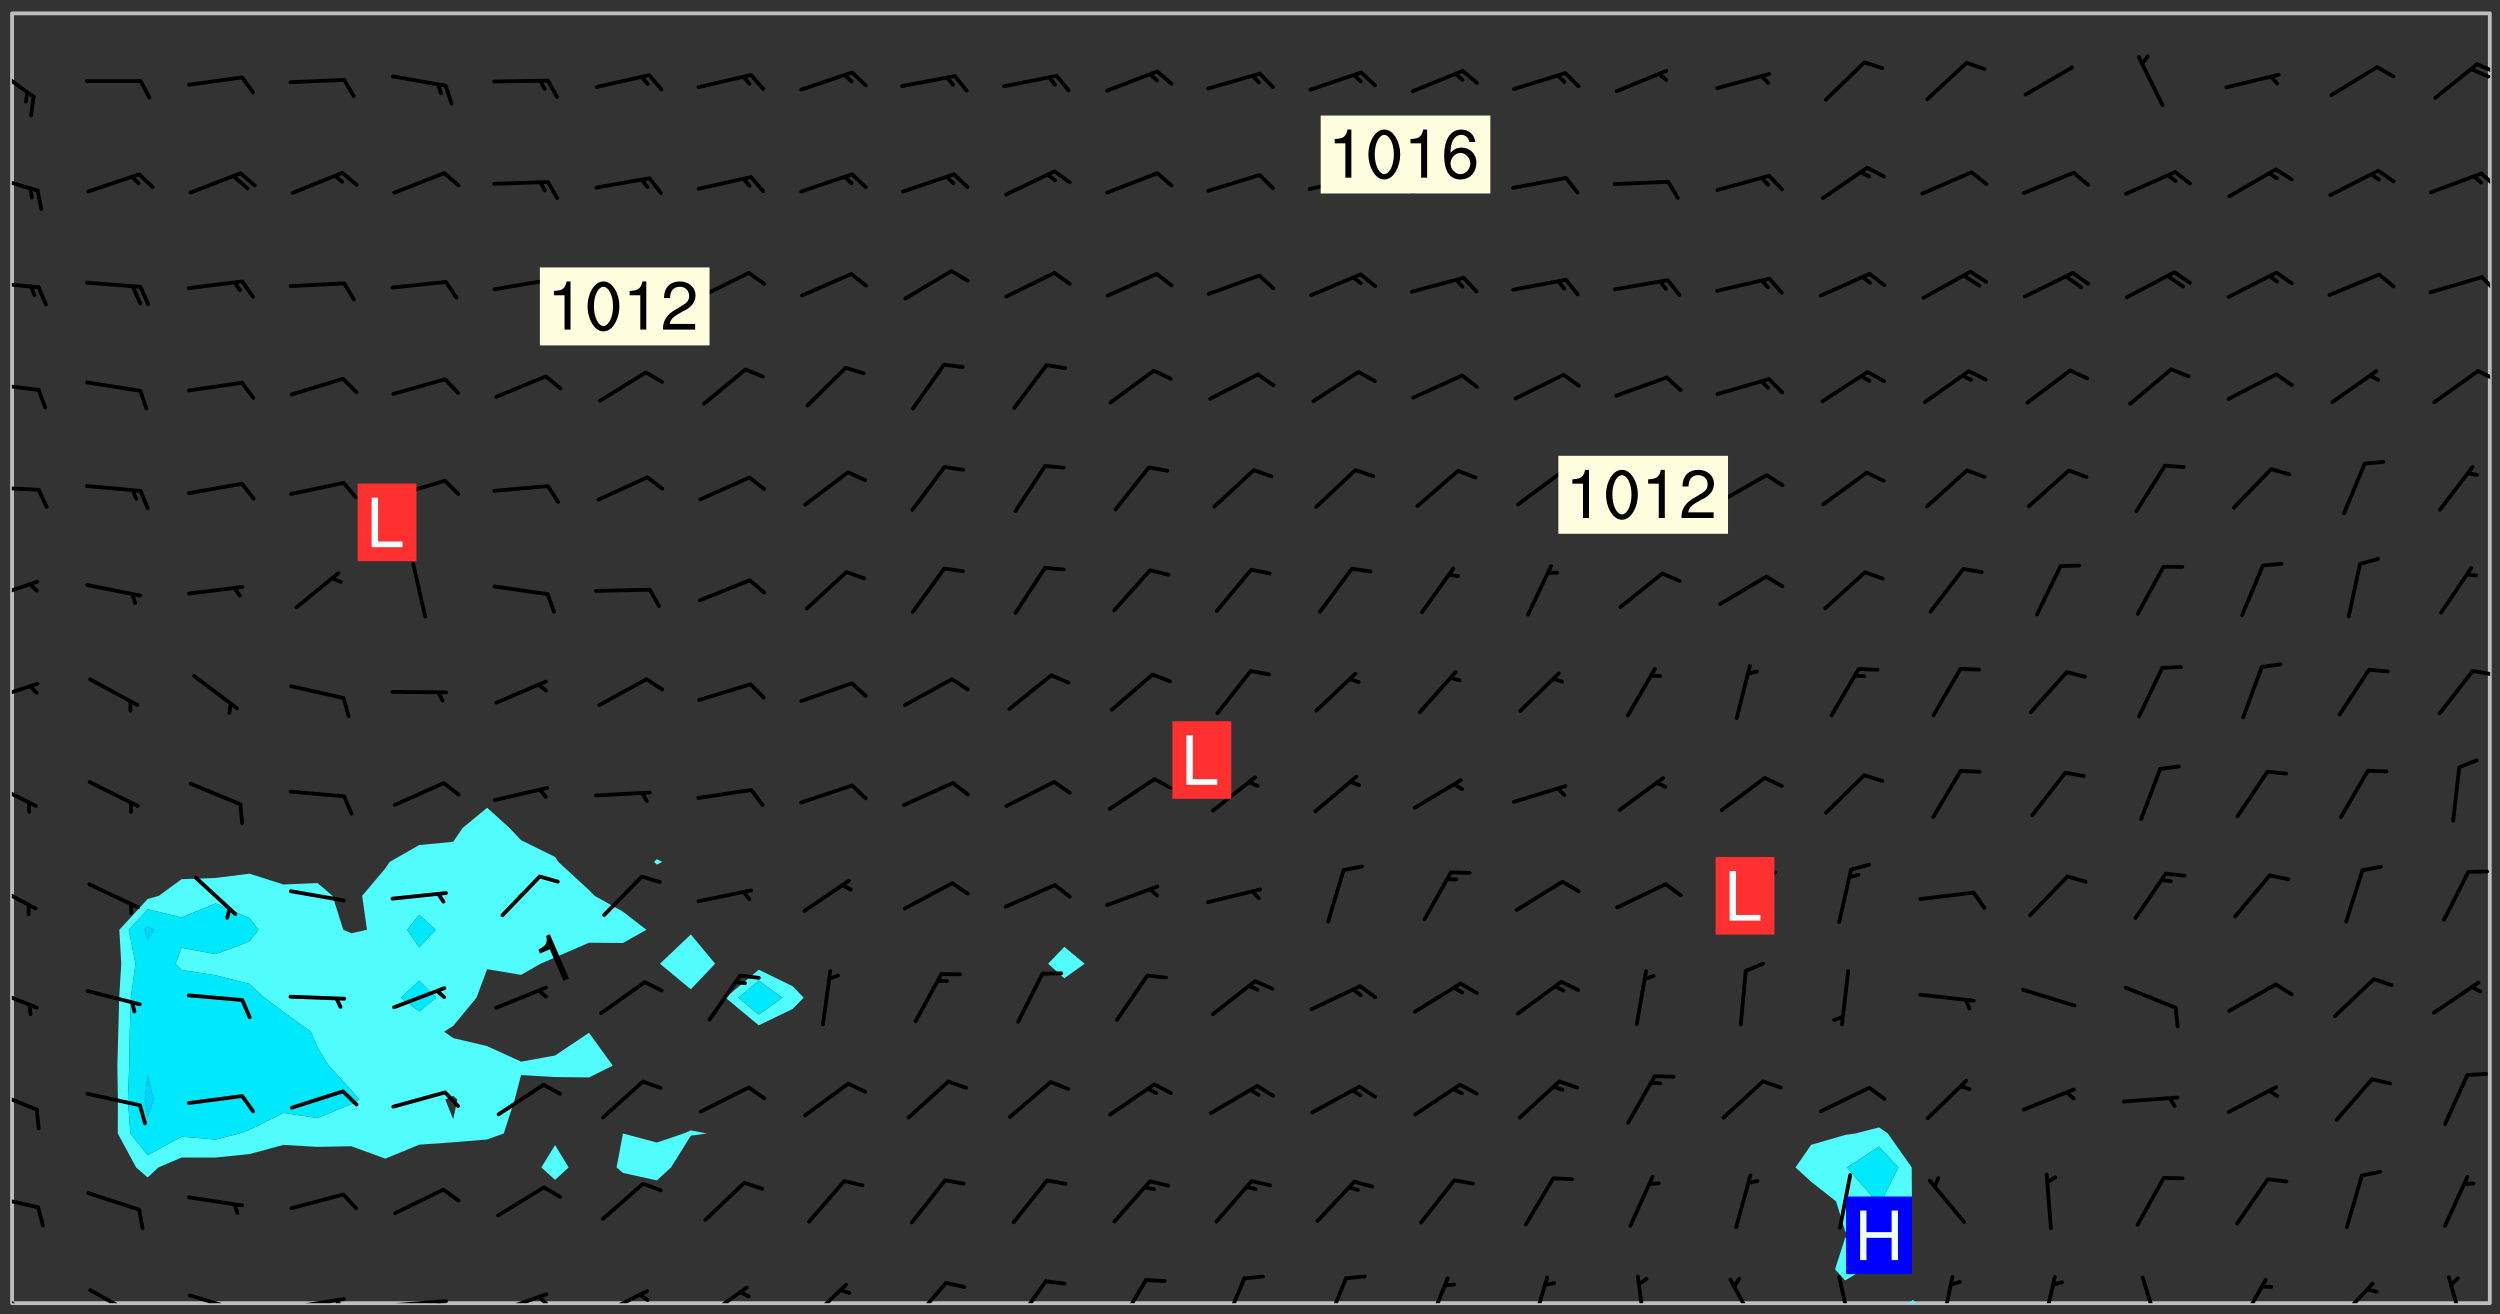 <svg xmlns="http://www.w3.org/2000/svg" role="img" xmlns:xlink="http://www.w3.org/1999/xlink" viewBox="142.45 309.95 326.84 171.84"><rect x="142.45" y="309.95" width="326.84" height="171.84" fill="#333333" stroke="none"/><defs><clipPath id="clip2"><path d="M 144 311.672 L 145 311.672 L 145 480.328 L 144 480.328 Z M 144 311.672"/></clipPath><clipPath id="clip3"><path d="M 144 311.672 L 468 311.672 L 468 480.328 L 144 480.328 Z M 144 311.672"/></clipPath><clipPath id="clip4"><path d="M 391 479 L 393 479 L 393 480.328 L 391 480.328 Z M 391 479"/></clipPath><clipPath id="clip5"><path d="M 467 311.672 L 468 311.672 L 468 480.328 L 467 480.328 Z M 467 311.672"/></clipPath><clipPath id="clip6"><path d="M 144 477 L 148 477 L 148 480.328 L 144 480.328 Z M 144 477"/></clipPath><clipPath id="clip7"><path d="M 153 478 L 161 478 L 161 480.328 L 153 480.328 Z M 153 478"/></clipPath><clipPath id="clip8"><path d="M 167 479 L 175 479 L 175 480.328 L 167 480.328 Z M 167 479"/></clipPath><clipPath id="clip9"><path d="M 172 480 L 174 480 L 174 480.328 L 172 480.328 Z M 172 480"/></clipPath><clipPath id="clip10"><path d="M 180 479 L 188 479 L 188 480.328 L 180 480.328 Z M 180 479"/></clipPath><clipPath id="clip11"><path d="M 186 479 L 188 479 L 188 480.328 L 186 480.328 Z M 186 479"/></clipPath><clipPath id="clip12"><path d="M 193 479 L 202 479 L 202 480.328 L 193 480.328 Z M 193 479"/></clipPath><clipPath id="clip13"><path d="M 199 479 L 201 479 L 201 480.328 L 199 480.328 Z M 199 479"/></clipPath><clipPath id="clip14"><path d="M 207 478 L 215 478 L 215 480.328 L 207 480.328 Z M 207 478"/></clipPath><clipPath id="clip15"><path d="M 212 479 L 215 479 L 215 480.328 L 212 480.328 Z M 212 479"/></clipPath><clipPath id="clip16"><path d="M 220 478 L 228 478 L 228 480.328 L 220 480.328 Z M 220 478"/></clipPath><clipPath id="clip17"><path d="M 225 478 L 228 478 L 228 480.328 L 225 480.328 Z M 225 478"/></clipPath><clipPath id="clip18"><path d="M 234 478 L 241 478 L 241 480.328 L 234 480.328 Z M 234 478"/></clipPath><clipPath id="clip19"><path d="M 247 477 L 254 477 L 254 480.328 L 247 480.328 Z M 247 477"/></clipPath><clipPath id="clip20"><path d="M 261 477 L 267 477 L 267 480.328 L 261 480.328 Z M 261 477"/></clipPath><clipPath id="clip21"><path d="M 274 477 L 280 477 L 280 480.328 L 274 480.328 Z M 274 477"/></clipPath><clipPath id="clip22"><path d="M 288 477 L 293 477 L 293 480.328 L 288 480.328 Z M 288 477"/></clipPath><clipPath id="clip23"><path d="M 302 476 L 306 476 L 306 480.328 L 302 480.328 Z M 302 476"/></clipPath><clipPath id="clip24"><path d="M 315 476 L 319 476 L 319 480.328 L 315 480.328 Z M 315 476"/></clipPath><clipPath id="clip25"><path d="M 328 476 L 332 476 L 332 480.328 L 328 480.328 Z M 328 476"/></clipPath><clipPath id="clip26"><path d="M 342 476 L 345 476 L 345 480.328 L 342 480.328 Z M 342 476"/></clipPath><clipPath id="clip27"><path d="M 356 476 L 358 476 L 358 480.328 L 356 480.328 Z M 356 476"/></clipPath><clipPath id="clip28"><path d="M 368 476 L 373 476 L 373 480.328 L 368 480.328 Z M 368 476"/></clipPath><clipPath id="clip29"><path d="M 382 476 L 385 476 L 385 480.328 L 382 480.328 Z M 382 476"/></clipPath><clipPath id="clip30"><path d="M 396 476 L 398 476 L 398 480.328 L 396 480.328 Z M 396 476"/></clipPath><clipPath id="clip31"><path d="M 409 476 L 412 476 L 412 480.328 L 409 480.328 Z M 409 476"/></clipPath><clipPath id="clip32"><path d="M 422 476 L 425 476 L 425 480.328 L 422 480.328 Z M 422 476"/></clipPath><clipPath id="clip33"><path d="M 434 477 L 439 477 L 439 480.328 L 434 480.328 Z M 434 477"/></clipPath><clipPath id="clip34"><path d="M 447 477 L 453 477 L 453 480.328 L 447 480.328 Z M 447 477"/></clipPath><clipPath id="clip35"><path d="M 462 476 L 465 476 L 465 480.328 L 462 480.328 Z M 462 476"/></clipPath><clipPath id="clip36"><path d="M 144 465 L 148 465 L 148 469 L 144 469 Z M 144 465"/></clipPath><clipPath id="clip37"><path d="M 144 452 L 148 452 L 148 456 L 144 456 Z M 144 452"/></clipPath><clipPath id="clip38"><path d="M 144 438 L 148 438 L 148 442 L 144 442 Z M 144 438"/></clipPath><clipPath id="clip39"><path d="M 144 425 L 148 425 L 148 429 L 144 429 Z M 144 425"/></clipPath><clipPath id="clip40"><path d="M 144 411 L 148 411 L 148 416 L 144 416 Z M 144 411"/></clipPath><clipPath id="clip41"><path d="M 144 399 L 148 399 L 148 402 L 144 402 Z M 144 399"/></clipPath><clipPath id="clip42"><path d="M 465 397 L 468 397 L 468 399 L 465 399 Z M 465 397"/></clipPath><clipPath id="clip43"><path d="M 144 385 L 148 385 L 148 389 L 144 389 Z M 144 385"/></clipPath><clipPath id="clip44"><path d="M 144 373 L 148 373 L 148 375 L 144 375 Z M 144 373"/></clipPath><clipPath id="clip45"><path d="M 144 359 L 148 359 L 148 362 L 144 362 Z M 144 359"/></clipPath><clipPath id="clip46"><path d="M 466 358 L 468 358 L 468 360 L 466 360 Z M 466 358"/></clipPath><clipPath id="clip47"><path d="M 144 346 L 148 346 L 148 348 L 144 348 Z M 144 346"/></clipPath><clipPath id="clip48"><path d="M 466 345 L 468 345 L 468 349 L 466 349 Z M 466 345"/></clipPath><clipPath id="clip49"><path d="M 144 332 L 148 332 L 148 336 L 144 336 Z M 144 332"/></clipPath><clipPath id="clip50"><path d="M 466 332 L 468 332 L 468 335 L 466 335 Z M 466 332"/></clipPath><clipPath id="clip51"><path d="M 144 318 L 148 318 L 148 323 L 144 323 Z M 144 318"/></clipPath><clipPath id="clip52"><path d="M 466 318 L 468 318 L 468 320 L 466 320 Z M 466 318"/></clipPath><clipPath id="clip53"><path d="M 465 318 L 468 318 L 468 321 L 465 321 Z M 465 318"/></clipPath><g id="surface2177" clip-path="url(#clip1)"><path fill="#fff" fill-opacity="0" fill-rule="evenodd" d="M 0 0 L 1000 0 L 1000 1000 L 0 1000 Z M 0 0"/><path fill="#d3d3d3" fill-opacity="0" fill-rule="evenodd" d="M162.152 355.867L161.918 356.16 161.977 356.395 162.094 356.566 162.27 356.801 162.562 357.148 162.676 357.207 162.793 357.035 162.852 356.801 163.027 356.625 163.492 356.449 164.191 356.449 164.426 356.742 164.715 357.559 164.773 357.734 164.949 357.965 165.301 358.199 166 358.898 166.172 359.074 166.406 359.422 166.641 359.832 166.93 360.414 167.34 360.879 167.57 361.113 167.805 361.289 167.922 361.52 168.098 361.812 168.27 362.977 168.27 363.211 168.328 363.5 168.387 363.617 168.504 363.734 168.852 364.145 168.969 364.316 169.145 364.492 169.32 364.727 169.438 364.898 169.609 365.25 169.668 365.484 169.902 365.891 170.137 365.832 169.961 366.008 169.902 366.938 169.32 366.938 169.086 366.824 168.738 366.938 168.621 367.055 168.562 367.348 168.504 367.523 168.387 367.695 167.922 367.988 167.863 368.223 167.805 368.336 167.805 368.98 167.863 369.152 167.863 369.562 167.922 369.621 167.922 370.027 167.98 370.434 168.098 370.609 168.156 370.668 168.387 371.309 168.328 371.602 168.328 372.301 168.27 372.883 168.27 373.117 168.211 373.348 168.156 373.699 168.156 375.621 168.211 375.738 168.637 375.738 168.27 375.855 168.246 376.207 169.137 377.375 170.879 377.914 172.219 378.273 172.219 378.812 172.309 379.621 172.844 380.336 174.363 380.605 175.254 380.52 175.344 381.684 175.879 381.863 177.039 381.684 179.094 380.699 180.254 380.336 182.133 380.16 183.828 379.98 183.648 380.699 182.133 380.785 180.883 380.875 180.078 381.145 179.004 381.953 179.273 382.672 179.809 383.57 179.629 384.195 179.363 385.004 179.629 386.082 180.254 386.98 181.059 387.16 182.309 386.98 182.043 387.703 182.141 388.207 182.195 388.5 182.195 388.672 182.254 388.965 182.254 389.371 182.43 389.488 182.781 389.605 183.188 389.605 183.48 389.43 183.594 389.312 183.652 389.195 183.77 388.965 183.828 388.789 184.18 388.324 184.41 388.148 184.586 388.09 184.762 388.148 184.82 388.324 184.938 389.312 184.992 389.781 185.051 389.953 185.168 390.188 185.344 390.246 186.16 390.305 186.449 390.305 186.566 390.539 186.625 390.945 186.684 391.297 186.684 392.402 186.801 392.695 186.918 393.043 187.207 393.742 187.383 394.094 187.965 394.848 188.316 395.023 188.488 395.082 188.957 395.316 189.598 395.781 189.945 396.016 190.238 396.191 190.531 396.246 190.762 396.309 191.578 396.656 191.871 396.832 191.984 397.004 192.336 397.355 192.453 397.531 192.977 398.172 192.977 398.461 193.035 398.812 193.035 399.16 193.094 399.512 193.152 399.801 193.27 399.859 193.441 399.918 193.617 399.918 194.199 400.152 194.375 400.27 194.551 400.559 194.727 400.793 194.84 401.027 195.133 401.258 195.25 401.375 195.25 401.785 195.309 401.84 195.598 402.074 195.832 402.191 195.891 402.309 196.008 402.48 196.066 402.598 196.297 402.832 196.355 403.008 196.59 403.066 196.707 403.125 196.59 403.238 196.531 403.355 196.531 403.473 196.414 403.766 196.297 404.055 196.297 404.637 196.473 404.754 196.59 404.812 196.648 404.93 196.766 405.047 196.879 405.105 197.055 405.453 197.113 405.805 197.172 406.211 197.172 406.387 197.113 406.562 196.996 407.262 196.996 407.434 197.113 407.609 197.406 407.902 197.812 407.902 197.988 408.02 198.105 408.191 198.223 408.484 198.223 408.719 197.695 408.719 197.465 408.484 197.23 408.484 197.055 408.543 196.996 409.242 197.055 409.59 197.172 409.766 197.348 410.176 197.465 410.406 197.754 410.875 197.93 410.93 198.453 410.93 198.688 410.988 199.445 411.629 199.504 411.922 199.504 412.156 199.562 412.215 199.793 412.562 199.793 412.914 199.676 413.086 199.676 413.379 199.969 413.668 200.262 413.844 200.434 413.902 200.727 414.078 201.02 414.195 201.602 414.602 201.891 414.836 202.184 415.012 202.402 415.172 202.418 415.184 202.648 415.359 203.289 415.883 203.465 416.117 203.582 416.293 203.758 416.469 203.871 416.641 203.871 417.281 203.988 417.457 204.457 417.574 205.039 417.691 205.273 417.75 205.504 417.863 205.797 417.98 205.91 418.039 206.496 418.391 206.785 418.562 206.961 418.625 207.137 418.68 207.312 418.738 208.012 419.09 208.301 419.266 208.535 419.32 208.824 419.496 209.059 419.613 209.699 420.02 209.992 420.137 210.164 420.195 210.398 420.254 210.809 420.312 211.039 420.371 211.273 420.488 211.332 420.66 210.922 420.836 211.391 420.895 211.449 421.188 211.562 421.422 211.738 421.477 211.973 421.535 212.148 421.594 212.555 421.711 213.195 421.945 213.312 422.117 213.371 422.352 213.371 422.527 213.312 422.645 213.254 423.051 213.488 423.285 213.605 423.344 213.953 423.461 214.594 423.691 214.77 423.809 215.059 423.926 215.234 424.102 215.469 424.566 216.051 425.672 216.227 425.848 216.574 426.023 216.75 426.141 217.102 426.258 218.148 426.781 218.383 426.84 218.848 426.953 219.141 427.012 219.605 427.188 220.363 427.77 220.598 428.004 220.945 428.469 221.121 428.645 221.41 428.879 222.227 429.578 222.52 429.754 222.809 430.043 223.102 430.219 223.395 430.508 224.09 431.148 224.266 431.324 224.559 431.559 224.848 431.793 225.316 432.082 225.957 432.664 226.305 432.898 226.539 433.191 226.887 433.539 227.238 434.004 228.172 434.996 228.52 435.402 228.637 435.578 228.871 435.637 228.984 435.754 229.629 435.93 229.859 436.043 230.094 436.102 230.387 436.277 230.617 436.395 231.551 437.094 231.957 437.5 232.191 437.676 232.598 437.852 232.832 437.969 233.648 438.316 233.996 438.551 234.23 438.668 234.523 438.957 234.754 439.074 235.512 439.426 235.863 439.598 236.094 439.656 236.387 439.773 236.621 439.832 237.492 440.008 238.309 440.008 238.777 440.238 238.949 440.297 239.824 440.996 240.289 441.113 240.582 441.172 240.758 441.23 240.988 441.289 241.457 441.348 241.805 441.406 242.156 441.465 242.562 441.523 242.855 441.523 243.027 441.582 243.027 441.812 243.203 441.988 243.496 441.988 243.844 442.047 244.195 442.105 244.895 442.223 245.535 442.223 246 441.988 246.293 441.812 246.465 441.695 246.875 441.523 247.164 441.348 248.098 440.883 248.566 440.59 249.09 440.297 249.555 440.125 250.02 439.949 251.07 439.484 251.359 439.367 251.77 439.25 252.059 439.133 252.586 438.957 254.102 438.258 254.684 437.91 254.973 437.852 255.266 437.793 255.613 437.676 256.488 437.445 256.84 437.328 256.953 437.328 257.188 437.27 258.062 437.035 258.297 436.977 259.109 436.977 259.461 436.918 260.277 436.801 260.449 436.742 260.801 436.688 261.094 436.629 261.324 436.57 262.141 436.395 262.316 436.336 262.664 436.336 262.898 436.277 263.363 436.16 264.121 435.988 264.355 435.93 264.703 435.93 265.113 435.812 265.402 435.754 266.688 435.695 266.977 435.695 267.387 435.637 267.617 435.578 267.793 435.578 268.668 435.461 269.074 435.461 269.484 435.344 269.832 435.344 270.184 435.23 271.055 435.172 272.805 435.172 273.852 435.461 274.262 435.578 274.551 435.695 274.902 435.812 275.191 435.93 276.242 436.102 276.531 436.16 276.824 436.16 277.117 436.219 277.289 436.277 277.699 436.336 277.871 436.395 277.988 436.453 278.105 436.453 278.223 436.512 278.574 436.57 278.688 436.57 279.098 436.637 281.02 437.031 282.945 437.426 284.465 437.875 286.16 438.594 288.305 439.398 289.91 438.68 291.34 437.875 292.5 436.797 293.75 436.348 296.785 435.629 298.66 435.27 300.805 433.922 303.039 432.668 305.539 431.41 307.234 430.961 309.02 430.781 310.18 430.512 310.805 431.051 312.145 430.781 312.859 429.793 313.844 428.449 314.289 428.27 315.094 427.91 316.969 427.371 318.754 426.922 320.004 426.652 321.164 426.562 322.863 426.473 324.824 426.203 326.074 426.113 326.613 426.113 327.238 426.023 328.129 426.023 330.273 425.844 332.684 425.664 335.273 425.574 336.969 425.754 338.578 425.844 340.008 426.203 341.168 426.922 343.043 427.91 344.203 429.438 344.469 430.152 345.098 430.242 345.453 431.141 345.988 431.68 346.523 433.207 347.598 433.566 348.133 433.566 347.328 434.102 347.418 435.809 348.133 438.504 349.023 439.309 349.918 440.297 350.633 441.555 352.418 442.094 353.938 441.914 354.293 443.258 355.902 442.453 356.883 441.914 357.152 442.184 357.469 441.969 357.688 441.824 358.488 442.273 358.938 441.914 359.293 441.914 359.828 441.645 360.367 440.926 360.902 440.656 361.527 439.668 362.688 440.117 363.527 440.488 364.922 441.105 366.617 440.926 368.223 440.926 370.008 441.016 370.188 439.309 370.723 437.965 371.527 438.234 372.02 439.082 372.422 439.488 372.332 440.027 372.332 440.387 373.047 440.836 373.758 440.566 375.188 440.566 375.547 441.555 375.992 442.812 376.707 444.156 377.957 444.785 379.652 445.414 380.367 445.234 380.547 444.695 381.527 444.605 381.977 444.965 382.062 446.223 381.797 446.852 381.262 447.031 381.262 447.57 381.977 448.555 382.242 449.094 383.227 450.082 384.027 451.16 383.762 451.52 383.672 452.418 383.047 454.75 382.691 456.816 382.602 458.609 382.422 459.328 382.332 459.867 382.332 461.305 381.352 463.188 380.992 464.895 380.457 465.793 379.652 466.961 379.387 467.5 381.441 468.754 381.527 469.113 381.172 469.652 381.082 469.473 381.082 470.281 381.172 471.719 380.727 472.434 379.652 472.527 379.387 473.242 379.922 474.141 380.727 474.859 381.887 475.668 383.227 475.938 383.672 476.297 383.316 476.746 381.527 476.656 380.277 476.207 379.562 475.488 378.938 475.398 378.762 478.988 378.574 480.297 467.934 480.297 467.934 311.703 412.664 311.703 412.664 360.785 413.426 360.91 416.715 361.453 418.738 364.289 418.738 367.043 421.09 367.375 423.438 367.707 427.488 367.707 426.109 371.867 424.086 372.574 422.062 373.277 421.52 373.621 418.926 375.238 418.738 375.355 416.715 373.277 415.984 370.535 413.312 368.457 411.938 364.957 411.871 364.875 409.914 362.203 412.664 360.785 412.664 311.703 294.422 311.703 294.422 403.117 294.539 403.148 294.672 403.16 294.746 403.234 294.852 403.281 294.941 403.34 295.027 403.398 295.117 403.457 295.414 403.754 295.473 403.844 295.504 403.961 295.531 404.078 295.547 404.215 295.516 404.332 295.457 404.422 295.398 404.508 295.355 404.613 295.309 404.715 295.281 404.836 295.281 404.98 295.457 405.25 295.605 405.398 295.68 405.484 295.754 405.559 295.797 405.664 295.859 405.754 295.918 405.84 295.961 405.945 296.02 406.035 296.066 406.137 296.109 406.242 296.168 406.328 296.285 406.508 296.359 406.582 296.422 406.668 296.48 406.758 296.523 406.863 296.582 406.953 296.641 407.039 296.703 407.129 296.762 407.219 296.805 407.32 296.922 407.5 296.996 407.574 297.055 407.66 297.129 407.734 297.219 407.793 297.324 407.84 297.473 407.84 297.605 407.824 297.738 407.84 297.84 407.793 297.914 407.719 297.961 407.617 297.945 407.484 297.945 407.336 297.898 407.23 297.871 407.113 297.824 407.012 297.797 406.891 297.754 406.789 297.691 406.699 297.648 406.598 297.605 406.492 297.574 406.375 297.559 406.242 297.547 406.105 297.633 406.047 297.691 405.961 297.812 405.93 297.855 406.035 297.871 406.168 297.871 406.285 297.93 406.387 297.988 406.477 298.078 406.535 298.227 406.684 298.285 406.773 298.328 406.879 298.316 406.98 298.402 407.039 298.508 407.086 298.594 407.145 298.684 407.203 298.758 407.277 298.641 407.305 298.535 407.352 298.449 407.41 298.375 407.484 298.316 407.574 298.254 407.66 298.227 407.781 298.18 407.883 298.137 407.988 298.105 408.105 298.094 408.238 298.078 408.371 298.078 408.52 298.105 408.637 298.152 408.742 298.195 408.844 298.254 408.934 298.328 409.008 298.418 409.066 298.492 409.141 298.582 409.199 298.641 409.289 298.684 409.395 298.73 409.496 298.848 409.527 298.98 409.543 299.129 409.543 299.246 409.512 299.352 409.555 299.395 409.66 299.441 409.762 299.469 409.883 299.5 410 299.527 410.117 299.559 410.238 299.586 410.355 299.691 410.398 299.793 410.445 299.926 410.43 300.074 410.578 300.137 410.664 300.211 410.738 300.281 410.812 300.371 410.875 300.477 410.918 300.578 410.961 300.695 410.992 300.832 411.008 300.949 410.977 301.023 410.902 301.051 410.785 301.039 410.652 301.008 410.531 300.98 410.414 301.023 410.309 301.141 410.309 301.23 410.371 301.348 410.398 301.496 410.398 301.629 410.414 301.777 410.414 301.91 410.43 302.043 410.414 302.191 410.414 302.324 410.398 302.457 410.387 302.594 410.398 302.711 410.371 302.844 410.355 303.035 410.297 302.977 410.473 302.961 410.605 302.934 410.727 302.918 410.859 302.859 410.945 302.727 410.961 302.621 411.008 302.516 411.051 302.398 411.082 302.281 411.109 302.016 411.141 301.867 411.141 301.734 411.156 301.66 411.23 301.719 411.316 301.867 411.465 301.984 411.645 302.059 411.715 302.148 411.777 302.238 411.836 302.324 411.895 302.414 411.953 302.516 411.996 302.621 412.059 302.727 412.102 302.812 412.16 302.918 412.207 303.02 412.25 303.199 412.367 303.258 412.457 303.215 412.559 303.168 412.664 303.184 412.797 303.406 413.02 303.465 413.109 303.508 413.211 303.539 413.332 303.582 413.434 303.598 413.566 303.629 413.684 303.641 413.82 303.672 413.938 303.82 414.086 303.922 414.129 304.027 414.172 304.145 414.203 304.277 414.219 304.414 414.234 304.531 414.234 304.648 414.203 304.738 414.145 304.781 414.039 304.828 413.938 304.871 413.832 304.902 413.715 304.914 413.582 304.914 413.434 304.902 413.301 304.887 413.168 304.855 413.051 304.812 412.945 304.766 412.84 304.723 412.738 304.68 412.633 304.664 412.5 304.68 412.367 304.707 412.25 304.738 412.133 304.766 412.012 304.812 411.91 304.902 411.852 304.988 411.789 305.062 411.715 305.152 411.656 305.375 411.434 305.434 411.348 305.508 411.273 305.625 411.094 305.684 411.008 305.684 410.859 305.609 410.785 305.508 410.738 305.402 410.695 305.301 410.652 305.242 410.562 305.195 410.457 305.168 410.34 305.258 410.281 305.375 410.25 305.477 410.207 305.656 410.09 305.805 409.941 305.816 409.809 305.805 409.703 305.715 409.645 305.582 409.66 305.434 409.66 305.301 409.676 305.168 409.66 305.047 409.629 304.961 409.57 304.887 409.496 304.828 409.406 304.766 409.32 304.648 409.141 304.59 409.055 304.621 408.934 304.707 408.875 304.828 408.844 304.887 408.758 304.887 408.637 304.855 408.52 304.797 408.43 304.738 408.344 304.691 408.238 304.664 408.121 304.648 407.988 304.707 407.898 304.781 407.824 304.871 407.766 304.988 407.586 305.062 407.512 305.121 407.426 305.27 407.277 305.391 407.246 305.523 407.23 305.656 407.246 305.73 407.32 305.773 407.426 305.789 407.559 305.758 407.676 305.641 407.707 305.508 407.719 305.359 407.867 305.316 407.973 305.27 408.074 305.242 408.195 305.211 408.312 305.211 408.461 305.242 408.578 305.285 408.684 305.344 408.773 305.418 408.844 305.492 408.918 305.609 408.949 305.73 408.977 305.848 408.949 305.98 408.934 306.098 408.934 306.188 408.992 306.262 409.066 306.309 409.172 306.367 409.258 306.469 409.305 306.602 409.32 306.707 409.363 306.793 409.422 306.781 409.527 306.707 409.602 306.527 409.719 306.469 409.809 306.379 409.867 306.309 409.941 306.234 410.016 306.172 410.105 306.145 410.223 306.129 410.355 306.145 410.488 306.129 410.621 306.129 410.77 306.145 410.902 306.172 411.02 306.203 411.141 306.277 411.215 306.367 411.273 306.453 411.332 306.543 411.391 306.66 411.422 306.66 411.508 306.559 411.555 306.469 411.613 306.203 411.645 306.086 411.672 305.938 411.672 305.832 411.715 305.73 411.762 305.672 411.852 305.609 412.086 305.598 412.219 305.566 412.34 305.551 412.473 305.551 412.766 305.539 412.898 305.551 413.035 305.566 413.168 305.699 413.184 305.832 413.195 305.953 413.227 306.039 413.285 306.113 413.359 306.16 413.465 306.203 413.566 306.219 413.699 306.219 414.145 306.203 414.277 306.203 414.723 306.234 414.988 306.262 415.105 306.277 415.238 306.309 415.355 306.395 415.566 306.426 415.832 306.426 415.98 306.395 416.098 306.367 416.215 306.336 416.336 306.309 416.453 306.277 416.57 306.246 416.691 306.234 416.824 306.219 416.957 306.309 417.016 306.426 416.984 306.527 417 306.574 417.105 306.543 417.371 306.543 417.812 306.5 417.918 306.453 418.023 306.41 418.125 306.367 418.23 306.309 418.316 306.277 418.438 306.234 418.555 306.203 418.672 306.188 418.805 306.203 418.938 306.262 419.027 306.367 419.074 306.453 419.133 306.512 419.219 306.5 419.355 306.469 419.473 306.426 419.574 306.426 420.02 306.41 420.152 306.41 420.301 306.379 420.418 306.336 420.523 306.309 420.641 306.262 420.746 306.219 420.848 306.188 420.969 306.16 421.086 306.129 421.219 306.098 421.336 306.07 421.453 306.027 421.559 305.996 421.676 305.965 421.797 305.953 421.93 305.938 422.062 305.938 422.359 305.965 422.477 305.965 422.625 306.012 423.023 306.039 423.141 306.098 423.23 306.219 423.262 306.367 423.262 306.5 423.246 306.559 423.336 306.559 423.453 306.5 423.543 306.41 423.602 306.309 423.645 306.203 423.691 306.113 423.75 306.027 423.809 305.891 423.824 305.773 423.793 305.641 423.777 305.539 423.824 305.477 423.91 305.465 424.047 305.449 424.18 305.418 424.297 305.391 424.414 305.375 424.547 305.344 424.668 305.344 424.965 305.359 425.098 305.391 425.215 305.391 425.363 305.402 425.496 305.402 425.645 305.375 425.762 305.328 425.863 305.301 425.984 305.27 426.102 305.211 426.191 305.137 426.266 305.035 426.309 304.93 426.355 304.812 426.383 304.691 426.414 304.59 426.367 304.648 426.281 304.754 426.234 304.781 426.117 304.812 426 304.84 425.879 304.871 425.762 304.871 425.613 304.887 425.48 304.855 425.363 304.812 425.258 304.707 425.273 304.633 425.348 304.531 425.391 304.441 425.453 304.367 425.527 304.324 425.629 304.309 425.762 304.277 425.879 304.25 426 304.219 426.117 304.191 426.234 304.16 426.355 304.133 426.473 304.102 426.59 304.059 426.695 303.969 426.754 303.879 426.754 303.762 426.723 303.73 426.637 303.746 426.5 303.715 426.383 303.715 426.234 303.703 426.102 303.703 425.953 303.641 425.719 303.613 425.598 303.57 425.496 303.523 425.391 303.465 425.305 303.406 425.215 303.363 425.109 303.301 425.023 303.152 424.875 303.082 424.801 302.977 424.754 302.871 424.711 302.77 424.668 302.473 424.371 302.383 424.297 302.297 424.238 302.191 424.195 302.102 424.133 302.016 424.074 301.91 424.031 301.82 423.973 301.734 423.91 301.66 423.84 301.555 423.793 301.469 423.734 301.363 423.691 301.273 423.629 301.172 423.586 301.066 423.543 300.98 423.484 300.875 423.438 300.77 423.395 300.668 423.348 300.578 423.289 300.477 423.246 300.371 423.203 300.281 423.141 300.164 423.113 300.031 423.098 299.898 423.113 299.75 423.113 299.617 423.129 299.5 423.098 299.41 423.039 299.336 422.965 299.246 422.906 299.145 422.859 298.996 422.859 298.875 422.832 298.773 422.789 298.699 422.715 298.582 422.535 298.492 422.477 298.391 422.434 298.301 422.371 298.195 422.328 298.105 422.27 298.02 422.211 297.914 422.164 297.855 422.078 297.797 421.988 297.754 421.883 297.707 421.781 297.633 421.707 297.547 421.648 297.473 421.574 297.383 421.516 297.16 421.293 297.117 421.188 297.086 420.922 297.191 420.879 297.336 420.879 297.441 420.922 297.516 420.996 297.605 421.055 297.691 421.113 297.797 421.16 297.887 421.219 298.035 421.367 298.105 421.441 298.254 421.59 298.316 421.676 298.391 421.75 298.477 421.809 298.551 421.883 298.641 421.945 298.73 422.004 298.816 422.062 299.086 422.238 299.188 422.285 299.293 422.328 299.395 422.371 299.441 422.297 299.5 422.211 299.574 422.137 299.645 422.062 299.75 422.105 299.824 422.18 299.883 422.27 299.926 422.371 299.973 422.477 300.016 422.582 300.137 422.609 300.254 422.582 300.328 422.492 300.371 422.387 300.43 422.297 300.504 422.223 300.609 422.18 300.727 422.152 300.859 422.164 300.949 422.223 301.098 422.371 301.156 422.461 301.199 422.566 301.246 422.668 301.289 422.773 301.332 422.875 301.438 422.922 301.543 422.965 301.676 422.98 301.762 422.922 301.82 422.832 301.895 422.758 302 422.715 302.117 422.742 302.223 422.789 302.324 422.832 302.43 422.875 302.531 422.922 302.711 423.039 302.711 423.156 302.695 423.289 302.711 423.422 302.727 423.559 302.785 423.645 302.887 423.691 303.008 423.719 303.125 423.75 303.273 423.75 303.391 423.719 303.449 423.629 303.629 423.512 303.688 423.422 303.762 423.348 303.82 423.262 303.938 423.082 304.117 422.965 304.234 422.996 304.324 423.055 304.367 423.129 304.352 423.262 304.352 423.379 304.441 423.438 304.59 423.438 304.723 423.422 304.855 423.41 305.121 423.379 305.227 423.336 305.344 423.305 305.465 423.277 305.539 423.203 305.609 423.129 305.672 423.039 305.656 422.934 305.609 422.832 305.508 422.789 305.402 422.773 305.285 422.801 305.02 422.832 304.871 422.832 304.797 422.758 304.707 422.699 304.59 422.668 304.473 422.641 304.34 422.625 304.191 422.625 304.059 422.641 303.762 422.641 303.656 422.594 303.508 422.445 303.465 422.344 303.406 422.254 303.629 422.031 303.715 421.973 303.82 421.93 303.938 421.898 304.07 421.883 304.203 421.898 304.34 421.914 304.441 421.957 304.574 421.945 304.664 421.883 304.766 421.84 304.828 421.75 304.781 421.648 304.691 421.59 304.574 421.559 304.473 421.516 304.414 421.426 304.352 421.336 304.352 421.219 304.367 421.086 304.473 421.039 304.547 420.969 304.547 420.848 304.457 420.789 304.426 420.672 304.516 420.613 304.59 420.539 304.633 420.434 304.691 420.344 304.738 420.242 304.754 420.109 304.754 419.961 304.707 419.855 304.664 419.754 304.574 419.695 304.441 419.68 304.34 419.637 304.203 419.621 304.086 419.59 303.641 419.59 303.508 419.574 303.375 419.562 303.242 419.547 303.125 419.516 302.977 419.516 302.844 419.5 302.711 419.488 302.445 419.457 302.324 419.414 302.238 419.355 302.164 419.281 302.164 419.133 302.176 419 302.281 418.953 302.383 418.91 302.516 418.895 302.668 418.895 302.801 418.879 303.094 418.879 303.215 418.91 303.316 418.953 303.406 419.012 303.641 419.074 303.762 419.027 303.852 418.969 303.953 418.926 304.086 418.91 304.191 418.953 304.293 419 304.426 419.012 304.547 418.984 304.691 418.984 304.812 418.953 304.93 418.926 305.035 418.879 305.109 418.805 305.195 418.746 305.344 418.598 305.402 418.512 305.449 418.406 305.477 418.289 305.492 418.184 305.391 418.141 305.301 418.082 305.184 418.051 305.078 418.008 304.988 417.945 304.914 417.859 304.84 417.785 304.738 417.742 304.633 417.695 304.531 417.652 304.473 417.562 304.426 417.461 304.34 417.25 304.277 417.164 304.219 417.074 304.145 417 304.059 416.941 303.789 416.941 303.672 416.973 303.582 417.031 303.48 417.074 303.348 417.09 303.242 417.074 303.215 416.957 303.152 416.867 303.035 416.836 302.934 416.793 302.785 416.645 302.754 416.527 302.738 416.422 302.812 416.348 302.992 416.23 303.109 416.203 303.227 416.172 303.363 416.188 303.465 416.23 303.57 416.273 303.672 416.32 303.777 416.363 303.895 416.395 304.027 416.41 304.145 416.438 304.277 416.453 304.383 416.438 304.473 416.379 304.398 416.305 304.293 416.262 304.219 416.188 304.145 416.098 303.996 415.949 303.91 415.891 303.82 415.832 303.746 415.758 303.656 415.699 303.555 415.652 303.434 415.625 303.332 415.578 303.227 415.535 303.109 415.504 303.008 415.461 302.887 415.43 302.738 415.43 302.621 415.461 302.516 415.504 302.43 415.566 302.25 415.684 302.164 415.742 302.074 415.801 301.969 415.848 301.883 415.906 301.777 415.949 301.676 415.992 301.57 416.039 301.496 416.113 301.438 416.203 301.379 416.289 301.332 416.395 301.273 416.48 301.199 416.555 301.066 416.543 300.949 416.512 300.832 416.512 300.758 416.586 300.668 416.645 300.594 416.719 300.504 416.777 300.418 416.836 300.312 416.883 300.211 416.926 300.074 416.941 299.973 416.898 299.824 416.75 299.719 416.703 299.633 416.703 299.527 416.75 299.426 416.793 299.305 416.824 299.188 416.793 299.113 416.719 299.113 416.602 299.145 416.48 299.219 416.41 299.277 416.32 299.352 416.246 299.469 416.215 299.574 416.172 299.867 416.172 300 416.156 300.137 416.141 300.238 416.098 300.328 416.039 300.43 415.992 300.52 415.934 300.652 415.922 300.742 415.98 300.875 415.992 300.965 415.934 301.051 415.875 301.156 415.832 301.246 415.773 301.332 415.711 301.422 415.652 301.57 415.504 301.629 415.418 301.688 415.328 301.793 415.285 301.926 415.27 302.043 415.297 302.164 415.328 302.223 415.27 302.281 415.18 302.312 414.914 302.34 414.797 302.445 414.809 302.578 414.824 302.68 414.781 302.77 414.723 302.828 414.633 302.902 414.559 302.961 414.469 303.008 414.367 303.02 414.234 303.008 414.102 302.961 413.996 302.812 413.848 302.754 413.758 302.695 413.672 302.652 413.566 302.652 413.121 302.668 412.988 302.668 412.84 302.68 412.707 302.621 412.648 302.531 412.707 302.43 412.664 302.25 412.547 302.164 412.488 302.102 412.398 302.043 412.309 301.969 412.234 301.883 412.176 301.762 412.207 301.66 412.219 301.555 412.266 301.469 412.324 301.363 412.367 301.215 412.516 301.125 412.574 301.039 412.633 300.949 412.695 300.844 412.738 300.711 412.754 300.711 412.633 300.816 412.59 300.934 412.559 301.008 412.488 301.051 412.383 301.051 412.234 301.023 412.117 300.875 411.969 300.742 411.953 300.594 411.953 300.477 411.984 300.371 412.027 300.27 412.07 300.18 412.133 300.062 412.16 299.988 412.086 300 411.953 299.957 411.852 299.914 411.746 299.824 411.688 299.707 411.715 299.586 411.746 299.469 411.777 299.367 411.82 299.246 411.852 299.145 411.895 299.039 411.938 298.949 411.996 298.848 412.012 298.848 411.895 298.863 411.762 298.805 411.672 298.73 411.715 298.582 411.863 298.523 411.953 298.449 412.027 298.402 412.133 298.359 412.234 298.285 412.309 298.227 412.398 298.152 412.473 298.094 412.559 298.02 412.633 297.93 412.695 297.855 412.766 297.781 412.84 297.68 412.855 297.547 412.871 297.441 412.828 297.441 412.707 297.59 412.559 297.633 412.457 297.691 412.367 297.738 412.266 297.781 412.16 297.84 412.07 297.871 411.953 297.914 411.852 297.945 411.73 297.973 411.613 298.02 411.508 298.062 411.406 298.105 411.301 298.18 411.23 298.27 411.168 298.359 411.109 298.461 411.066 298.758 411.066 299.023 411.035 299.129 410.992 299.055 410.918 298.938 410.887 298.832 410.844 298.742 410.785 298.641 410.738 298.551 410.68 298.449 410.637 298.344 410.594 298.254 410.531 298.168 410.473 298.062 410.43 297.961 410.387 297.84 410.355 297.723 410.324 297.621 410.281 297.5 410.25 297.398 410.207 297.309 410.148 297.266 410.043 297.25 409.91 297.352 409.867 297.484 409.852 297.621 409.867 297.754 409.852 297.855 409.809 297.914 409.719 297.93 409.613 297.84 409.555 297.766 409.48 297.664 409.438 297.574 409.379 297.426 409.23 297.383 409.125 297.367 408.992 297.367 408.699 297.309 408.609 297.219 408.551 297.145 408.477 297.102 408.371 297.07 408.254 297.012 408.164 296.938 408.09 296.82 408.062 296.746 407.988 296.656 407.93 296.566 407.867 296.48 407.809 296.406 407.734 296.348 407.648 296.301 407.543 296.215 407.484 296.066 407.336 295.871 407.277 295.738 407.293 295.637 407.336 295.562 407.41 295.516 407.512 295.473 407.617 295.414 407.707 295.355 407.793 295.059 408.09 294.969 408.148 294.883 408.148 294.82 408.062 294.777 407.957 294.809 407.84 294.867 407.75 294.895 407.633 294.883 407.5 294.793 407.438 294.688 407.484 294.57 407.512 294.453 407.543 294.184 407.719 294.082 407.766 293.965 407.793 293.859 407.84 293.77 407.898 293.668 407.941 293.609 407.855 293.562 407.75 293.578 407.617 293.625 407.512 293.695 407.438 293.77 407.367 293.828 407.277 293.828 407.129 293.785 407.023 293.547 407.023 293.445 407.07 293.414 407.188 293.387 407.305 293.355 407.426 293.281 407.469 293.148 407.484 293.074 407.438 293.031 407.336 292.988 407.23 292.941 407.129 292.898 407.023 292.777 407.055 292.676 407.098 292.543 407.113 292.426 407.145 292.32 407.188 292.23 407.246 292.129 407.293 292.008 407.32 291.875 407.336 291.773 407.293 291.715 407.203 291.668 407.098 291.625 406.996 291.582 406.891 291.582 406.773 291.641 406.684 291.727 406.625 291.906 406.508 292.008 406.461 292.113 406.418 292.219 406.359 292.32 406.316 292.41 406.254 292.512 406.211 292.617 406.152 292.719 406.105 292.809 406.047 292.914 406.004 293.016 405.961 293.105 405.898 293.207 405.855 293.344 405.84 293.461 405.871 293.562 405.914 293.684 405.945 293.785 405.988 293.891 406.035 293.992 406.078 294.098 406.121 294.199 406.168 294.305 406.211 294.406 406.254 294.512 406.301 294.598 406.359 294.703 406.402 294.82 406.434 294.926 406.477 295.027 406.523 295.117 406.582 295.223 406.625 295.324 406.668 295.43 406.715 295.547 406.742 295.648 406.789 295.77 406.816 295.918 406.816 296.004 406.758 296.02 406.656 296.078 406.566 296.051 406.449 295.977 406.375 295.859 406.195 295.785 406.121 295.695 406.047 295.516 405.93 295.43 405.871 295.324 405.828 295.223 405.781 294.953 405.605 294.895 405.516 294.82 405.441 294.762 405.352 294.719 405.25 294.688 405.133 294.672 404.996 294.672 404.434 294.66 404.301 294.645 404.168 294.613 404.051 294.598 403.918 294.586 403.785 294.555 403.664 294.332 403.441 294.273 403.355 294.258 403.25 294.289 403.133 294.422 403.117 294.422 311.703 172.992 311.703 172.992 313.156 172.934 313.391 172.582 314.441 172.41 314.965 172.293 315.312 172.117 315.723 172 315.895 171.766 316.188 171.535 316.246 171.184 316.246 171.066 316.305 170.836 316.711 170.836 317.004 170.953 317.18 171.184 317.41 171.301 317.645 171.941 318.402 172.234 318.867 172.41 319.102 172.641 319.453 172.875 319.801 173.516 320.617 173.691 321.082 173.863 321.492 173.98 322.188 174.156 322.656 174.273 324.055 174.332 324.52 174.332 325.395 174.449 326.441 174.449 331.223 174.391 331.688 174.039 332.969 173.863 333.492 173.75 333.902 173.398 334.832 172.934 336 172.699 336.582 172.582 336.758 172.41 337.105 172.234 337.512 171.883 338.328 171.824 338.621 171.711 338.914 171.594 339.203 171.535 339.379 171.418 340.254 171.359 340.66 171.301 340.777 171.242 340.953 171.184 341.125 170.953 341.652 170.836 341.824 170.836 342.059 170.719 342.293 170.66 342.465 170.484 343.051 170.484 343.34 170.426 343.516 170.426 343.809 170.367 343.922 170.309 344.449 170.309 344.621 170.254 344.855 170.254 347.477 170.078 348.293 169.961 348.469 169.785 348.703 169.668 348.875 169.555 349.109 168.969 350.043 168.738 350.332 168.445 350.797 168.27 351.031 167.98 351.383 167.629 352.082 167.516 352.312 167.34 352.723 167.164 352.953 166.758 353.48 165.941 354.18 165.648 354.352 165.359 354.586 165.184 354.703 165.008 354.879 164.484 355.285 163.957 355.461 163.785 355.637 163.551 355.691 162.91 355.867 162.152 355.867M174.363 386.891L173.289 387.34 173.648 388.234 174.898 387.52 175.344 386.98 174.363 386.891"/><path fill="#d3d3d3" fill-opacity="0" fill-rule="evenodd" d="M201.508 416.598L200.613 416.598 201.062 417.227 202.043 417.586 202.848 417.496 203.293 416.508 203.117 416.598 202.402 416.242 201.508 416.598M356.129 475.668L356.07 475.145 356.07 474.852 356.184 474.559 356.242 474.328 356.711 473.859 356.824 473.859 356.941 473.746 357.059 473.688 357.234 473.688 357.469 473.629 357.816 473.629 358.051 473.688 358.168 473.746 358.398 473.918 358.457 474.094 358.574 474.676 358.574 474.969 358.457 475.145 358.285 475.434 358.109 475.609 357.582 476.133 357.352 476.367 357.234 476.426 357.059 476.426 356.941 476.367 356.535 476.074 356.359 475.957 356.242 475.898 356.184 475.785 356.129 475.668M362.77 464.711L362.711 464.539 362.711 463.43 362.77 463.258 362.945 463.199 363.117 463.141 363.293 463.141 363.527 463.082 363.645 463.141 363.703 463.84 363.645 464.012 363.527 464.188 363.41 464.246 363.176 464.77 363.062 464.828 362.828 464.828 362.77 464.711M372.383 450.32L372.266 450.145 372.266 449.445 372.559 448.57 372.676 448.398 372.852 448.047 372.965 447.816 373.082 447.523 373.434 446.766 373.551 446.535 373.723 446.301 373.898 446.301 374.016 446.242 374.656 446.242 374.773 446.301 375.008 446.535 375.18 446.648 375.531 446.941 375.648 447.059 375.762 447.234 375.762 447.348 375.879 447.406 375.996 447.523 375.996 448.223 375.938 448.398 375.938 448.629 375.879 448.805 375.531 449.855 375.414 450.086 375.297 450.32 375.18 450.379 374.949 450.613 374.309 450.902 373.434 450.902 373.023 450.785 372.383 450.32"/><path fill="none" stroke="#bebebe" stroke-linecap="round" stroke-linejoin="round" stroke-miterlimit="10" stroke-width=".5" d="M 431.957 354.305 L 108.027 354.305 L 108.027 185.68 L 431.957 185.68 L 431.957 354.305" transform="matrix(1 0 0 -1 36 666)"/><g clip-path="url(#clip2)"><path fill="#fff" fill-opacity="0" fill-rule="evenodd" d="M 144 475.891 L 144 480.328 L 144.004 480.328 L 144 480.328 L 144 311.672 L 144.004 311.672 L 144 311.672 L 144 475.891"/></g><g clip-path="url(#clip3)"><path fill="#fff" fill-opacity="0" fill-rule="evenodd" d="M 144.004 480.328 L 144.004 311.672 L 206.137 311.672 L 206.137 415.551 L 202.934 418.191 L 201.699 420.004 L 197.262 420.426 L 193.398 422.629 L 192.82 423.484 L 189.797 427.07 L 190.43 431.508 L 188.383 431.961 L 187.328 431.508 L 185.93 427.07 L 183.945 425.391 L 179.508 425.586 L 175.066 424.172 L 170.629 424.727 L 166.191 424.891 L 163.211 427.07 L 161.754 427.48 L 158.051 431.508 L 158.305 435.945 L 158.031 440.383 L 157.914 444.82 L 157.793 449.262 L 157.863 453.699 L 157.848 458.137 L 160.246 462.574 L 161.754 463.887 L 163.152 462.574 L 166.191 461.277 L 170.629 461.281 L 175.066 460.828 L 179.508 459.629 L 183.945 459.891 L 188.383 459.805 L 192.82 461.426 L 197.262 459.602 L 201.699 459.289 L 206.137 458.918 L 208.312 458.137 L 209.738 453.699 L 210.574 450.496 L 215.016 450.762 L 215.016 459.652 L 213.223 462.574 L 215.016 464.203 L 216.789 462.574 L 215.016 459.652 L 215.016 450.762 L 219.453 450.812 L 222.559 449.262 L 219.453 444.973 L 215.016 447.941 L 210.574 448.746 L 206.137 446.715 L 201.699 445.664 L 200.508 444.82 L 201.699 444.074 L 204.742 440.383 L 206.137 436.66 L 210.574 437.402 L 213.109 435.945 L 215.016 435.121 L 219.453 433.199 L 223.891 433.234 L 226.953 431.508 L 223.891 429.137 L 220.188 427.07 L 219.453 426.316 L 215.445 422.629 L 215.016 421.98 L 210.574 419.797 L 209.059 418.191 L 206.137 415.551 L 206.137 311.672 L 228.328 311.672 L 228.328 422.273 L 227.945 422.629 L 228.328 422.992 L 229.031 422.629 L 228.328 422.273 L 228.328 311.672 L 232.766 311.672 L 232.766 432.113 L 228.73 435.945 L 232.766 439.285 L 232.766 457.734 L 231.828 458.137 L 228.328 459.32 L 223.891 458.137 L 223.059 462.574 L 223.891 463.293 L 228.328 464.27 L 230.176 462.574 L 232.766 458.426 L 234.855 458.137 L 232.766 457.734 L 232.766 439.285 L 235.941 435.945 L 232.766 432.113 L 232.766 311.672 L 241.645 311.672 L 241.645 436.723 L 237.301 440.383 L 241.645 444 L 246.082 441.852 L 247.52 440.383 L 246.082 438.891 L 241.645 436.723 L 241.645 311.672 L 281.59 311.672 L 281.59 433.738 L 279.48 435.945 L 281.59 437.844 L 284.246 435.945 L 281.59 433.738 L 281.59 311.672 L 388.109 311.672 L 388.109 457.34 L 385.004 458.137 L 383.672 458.328 L 379.234 459.621 L 377.184 462.574 L 379.234 464.449 L 382.496 467.016 L 383.672 470.906 L 384.246 471.453 L 383.672 471.789 L 382.359 475.891 L 383.672 477.348 L 386.105 475.891 L 388.109 473.234 L 390.016 471.453 L 392.41 467.016 L 392.379 462.574 L 389.254 458.137 L 388.109 457.34 L 388.109 311.672 L 467.996 311.672 L 467.996 480.328 L 392.984 480.328 L 392.547 479.898 L 391.973 480.328 L 144.004 480.328"/></g><path fill="#50fcfc" fill-rule="evenodd" d="M 157.863 453.699 L 157.793 449.262 L 157.914 444.82 L 158.031 440.383 L 158.305 435.945 L 158.051 431.508 L 161.754 427.48 L 163.211 427.07 L 166.191 424.891 L 170.629 424.727 L 170.629 428.062 L 166.191 429.891 L 161.754 428.82 L 159.281 431.508 L 160.16 435.945 L 159.559 440.383 L 159.418 444.82 L 159.344 449.262 L 159.176 453.699 L 159.488 458.137 L 161.754 460.973 L 166.191 458.555 L 170.629 458.934 L 173.723 458.137 L 175.066 457.668 L 179.508 455.449 L 183.945 456.121 L 188.383 454.289 L 189.414 453.699 L 188.383 452.473 L 185.414 449.262 L 183.945 446.84 L 183.086 444.82 L 179.508 442.242 L 177.004 440.383 L 175.066 438.59 L 170.629 437.453 L 166.191 436.762 L 165.398 435.945 L 166.191 433.855 L 170.629 434.691 L 175.066 433.031 L 176.246 431.508 L 175.066 429.98 L 170.629 428.062 L 170.629 424.727 L 175.066 424.172 L 179.508 425.586 L 183.945 425.391 L 185.93 427.07 L 187.328 431.508 L 188.383 431.961 L 190.43 431.508 L 189.797 427.07 L 192.82 423.484 L 193.398 422.629 L 197.262 420.426 L 197.262 429.543 L 195.684 431.508 L 197.262 433.82 L 197.262 438.145 L 194.863 440.383 L 197.262 442.18 L 199.484 440.383 L 197.262 438.145 L 197.262 433.82 L 199.418 431.508 L 197.262 429.543 L 197.262 420.426 L 201.699 420.004 L 202.934 418.191 L 206.137 415.551 L 209.059 418.191 L 210.574 419.797 L 210.574 426.727 L 210.078 427.07 L 210.574 427.207 L 210.855 427.07 L 210.574 426.727 L 210.574 419.797 L 215.016 421.98 L 215.445 422.629 L 219.453 426.316 L 220.188 427.07 L 223.891 429.137 L 226.953 431.508 L 223.891 433.234 L 219.453 433.199 L 215.016 435.121 L 213.109 435.945 L 210.574 437.402 L 206.137 436.66 L 204.742 440.383 L 201.699 444.074 L 200.508 444.82 L 201.699 445.664 L 201.699 453.223 L 200.664 453.699 L 201.699 456.277 L 202.254 453.699 L 201.699 453.223 L 201.699 445.664 L 206.137 446.715 L 210.574 448.746 L 215.016 447.941 L 219.453 444.973 L 222.559 449.262 L 219.453 450.812 L 215.016 450.762 L 210.574 450.496 L 209.738 453.699 L 208.312 458.137 L 206.137 458.918 L 201.699 459.289 L 197.262 459.602 L 192.82 461.426 L 188.383 459.805 L 183.945 459.891 L 179.508 459.629 L 175.066 460.828 L 170.629 461.281 L 166.191 461.277 L 163.152 462.574 L 161.754 463.887 L 160.246 462.574 L 157.848 458.137 L 157.863 453.699"/><path fill="#00e8fc" fill-rule="evenodd" d="M 159.488 458.137 L 159.176 453.699 L 159.344 449.262 L 159.418 444.82 L 159.559 440.383 L 160.16 435.945 L 159.281 431.508 L 161.754 428.82 L 161.754 431.047 L 161.332 431.508 L 161.754 432.828 L 161.754 450.477 L 161.367 453.699 L 161.754 455.949 L 162.535 453.699 L 161.754 450.477 L 161.754 432.828 L 162.598 431.508 L 161.754 431.047 L 161.754 428.82 L 166.191 429.891 L 170.629 428.062 L 175.066 429.98 L 176.246 431.508 L 175.066 433.031 L 170.629 434.691 L 166.191 433.855 L 165.398 435.945 L 166.191 436.762 L 170.629 437.453 L 175.066 438.59 L 177.004 440.383 L 179.508 442.242 L 183.086 444.82 L 183.945 446.84 L 185.414 449.262 L 188.383 452.473 L 189.414 453.699 L 188.383 454.289 L 183.945 456.121 L 179.508 455.449 L 175.066 457.668 L 173.723 458.137 L 170.629 458.934 L 166.191 458.555 L 161.754 460.973 L 159.488 458.137"/><path fill="#00d4fc" fill-rule="evenodd" d="M161.754 432.828L161.332 431.508 161.754 431.047 162.598 431.508 161.754 432.828M161.754 455.949L161.367 453.699 161.754 450.477 162.535 453.699 161.754 455.949"/><path fill="#00e8fc" fill-rule="evenodd" d="M197.262 442.18L194.863 440.383 197.262 438.145 199.484 440.383 197.262 442.18M197.262 433.82L195.684 431.508 197.262 429.543 199.418 431.508 197.262 433.82"/><path fill="#fff" fill-opacity="0" fill-rule="evenodd" d="M 201.699 453.223 L 200.664 453.699 L 201.699 456.277 L 202.254 453.699 L 201.699 453.223"/><path fill="#00e8fc" fill-rule="evenodd" d="M 210.574 427.207 L 210.078 427.07 L 210.574 426.727 L 210.855 427.07 L 210.574 427.207"/><path fill="#50fcfc" fill-rule="evenodd" d="M215.016 464.203L213.223 462.574 215.016 459.652 216.789 462.574 215.016 464.203M223.891 463.293L223.059 462.574 223.891 458.137 228.328 459.32 231.828 458.137 232.766 457.734 234.855 458.137 232.766 458.426 230.176 462.574 228.328 464.27 223.891 463.293M228.328 422.992L227.945 422.629 228.328 422.273 229.031 422.629 228.328 422.992M232.766 439.285L228.73 435.945 232.766 432.113 235.941 435.945 232.766 439.285M241.645 444L237.301 440.383 241.645 436.723 241.645 438.141 238.98 440.383 241.645 442.602 244.734 440.383 241.645 438.141 241.645 436.723 246.082 438.891 247.52 440.383 246.082 441.852 241.645 444"/><path fill="#00e8fc" fill-rule="evenodd" d="M 241.645 442.602 L 238.98 440.383 L 241.645 438.141 L 244.734 440.383 L 241.645 442.602"/><path fill="#50fcfc" fill-rule="evenodd" d="M281.59 437.844L279.48 435.945 281.59 433.738 284.246 435.945 281.59 437.844M379.234 464.449L377.184 462.574 379.234 459.621 383.672 458.328 385.004 458.137 388.109 457.34 388.109 459.84 383.918 462.574 387.746 467.016 388.109 467.371 388.406 467.016 390.637 462.574 388.109 459.84 388.109 457.34 389.254 458.137 392.379 462.574 392.41 467.016 390.016 471.453 388.109 473.234 386.105 475.891 383.672 477.348 382.359 475.891 383.672 471.789 384.246 471.453 383.672 470.906 382.496 467.016 379.234 464.449"/><path fill="#00e8fc" fill-rule="evenodd" d="M 387.746 467.016 L 383.918 462.574 L 388.109 459.84 L 390.637 462.574 L 388.406 467.016 L 388.109 467.371 L 387.746 467.016"/><g clip-path="url(#clip4)"><path fill="#50fcfc" fill-rule="evenodd" d="M 391.973 480.328 L 392.547 479.898 L 392.984 480.328 L 391.973 480.328"/></g><g clip-path="url(#clip5)"><path fill="#fff" fill-opacity="0" fill-rule="evenodd" d="M 467.996 480.328 L 468 480.328 L 468 311.672 L 467.996 311.672 L 468 311.672 L 468 480.328 L 467.996 480.328"/></g><path fill="#fff" fill-opacity="0" fill-rule="evenodd" d="M 213.879 441.141 L 219.242 438.82 L 215.285 429.68 L 209.926 432 L 213.879 441.141"/><path fill-rule="evenodd" d="M 213.863 432.293 L 214.332 432.09 L 216.832 437.867 L 216.109 438.18 L 214.328 434.059 L 213.051 434.609 L 212.832 434.102 L 213.32 433.816 L 213.531 433.668 L 213.703 433.496 L 213.836 433.285 L 213.91 433.023 L 213.926 432.695 L 213.863 432.293"/><g clip-path="url(#clip6)"><path fill="none" stroke="#000" stroke-linecap="round" stroke-linejoin="round" stroke-miterlimit="10" stroke-width=".5" d="M 110.828 183.586 L 105.172 187.754" transform="matrix(1 0 0 -1 36 666)"/></g><g clip-path="url(#clip7)"><path fill="none" stroke="#000" stroke-linecap="round" stroke-linejoin="round" stroke-miterlimit="10" stroke-width=".5" d="M 124.383 183.957 L 118.246 187.383" transform="matrix(1 0 0 -1 36 666)"/></g><g clip-path="url(#clip8)"><path fill="none" stroke="#000" stroke-linecap="round" stroke-linejoin="round" stroke-miterlimit="10" stroke-width=".5" d="M 137.992 184.652 L 131.27 186.691" transform="matrix(1 0 0 -1 36 666)"/></g><g clip-path="url(#clip9)"><path fill="none" stroke="#000" stroke-linecap="round" stroke-linejoin="round" stroke-miterlimit="10" stroke-width=".5" d="M 137.016 184.949 L 137.25 183.742" transform="matrix(1 0 0 -1 36 666)"/></g><g clip-path="url(#clip10)"><path fill="none" stroke="#000" stroke-linecap="round" stroke-linejoin="round" stroke-miterlimit="10" stroke-width=".5" d="M 151.414 186.219 L 144.473 185.125" transform="matrix(1 0 0 -1 36 666)"/></g><g clip-path="url(#clip11)"><path fill="none" stroke="#000" stroke-linecap="round" stroke-linejoin="round" stroke-miterlimit="10" stroke-width=".5" d="M 150.406 186.059 L 151.145 185.078" transform="matrix(1 0 0 -1 36 666)"/></g><g clip-path="url(#clip12)"><path fill="none" stroke="#000" stroke-linecap="round" stroke-linejoin="round" stroke-miterlimit="10" stroke-width=".5" d="M 164.762 185.945 L 157.758 185.395" transform="matrix(1 0 0 -1 36 666)"/></g><g clip-path="url(#clip13)"><path fill="none" stroke="#000" stroke-linecap="round" stroke-linejoin="round" stroke-miterlimit="10" stroke-width=".5" d="M 163.742 185.867 L 164.402 184.832" transform="matrix(1 0 0 -1 36 666)"/></g><g clip-path="url(#clip14)"><path fill="none" stroke="#000" stroke-linecap="round" stroke-linejoin="round" stroke-miterlimit="10" stroke-width=".5" d="M 177.887 186.84 L 171.262 184.5" transform="matrix(1 0 0 -1 36 666)"/></g><g clip-path="url(#clip15)"><path fill="none" stroke="#000" stroke-linecap="round" stroke-linejoin="round" stroke-miterlimit="10" stroke-width=".5" d="M 176.926 186.5 L 177.828 185.672" transform="matrix(1 0 0 -1 36 666)"/></g><g clip-path="url(#clip16)"><path fill="none" stroke="#000" stroke-linecap="round" stroke-linejoin="round" stroke-miterlimit="10" stroke-width=".5" d="M 191.027 187.25 L 184.75 184.09" transform="matrix(1 0 0 -1 36 666)"/></g><g clip-path="url(#clip17)"><path fill="none" stroke="#000" stroke-linecap="round" stroke-linejoin="round" stroke-miterlimit="10" stroke-width=".5" d="M 190.117 186.793 L 191.117 186.082" transform="matrix(1 0 0 -1 36 666)"/></g><g clip-path="url(#clip18)"><path fill="none" stroke="#000" stroke-linecap="round" stroke-linejoin="round" stroke-miterlimit="10" stroke-width=".5" d="M 204.066 187.711 L 198.344 183.629" transform="matrix(1 0 0 -1 36 666)"/></g><path fill="none" stroke="#000" stroke-linecap="round" stroke-linejoin="round" stroke-miterlimit="10" stroke-width=".5" d="M 203.234 187.117 L 204.332 186.57" transform="matrix(1 0 0 -1 36 666)"/><g clip-path="url(#clip19)"><path fill="none" stroke="#000" stroke-linecap="round" stroke-linejoin="round" stroke-miterlimit="10" stroke-width=".5" d="M 217.062 188.094 L 211.977 183.246" transform="matrix(1 0 0 -1 36 666)"/></g><path fill="none" stroke="#000" stroke-linecap="round" stroke-linejoin="round" stroke-miterlimit="10" stroke-width=".5" d="M 216.324 187.391 L 217.488 187.004" transform="matrix(1 0 0 -1 36 666)"/><g clip-path="url(#clip20)"><path fill="none" stroke="#000" stroke-linecap="round" stroke-linejoin="round" stroke-miterlimit="10" stroke-width=".5" d="M 230.129 188.332 L 225.543 183.008" transform="matrix(1 0 0 -1 36 666)"/></g><path fill="none" stroke="#000" stroke-linecap="round" stroke-linejoin="round" stroke-miterlimit="10" stroke-width=".5" d="M 230.129 188.332 L 232.523 187.793" transform="matrix(1 0 0 -1 36 666)"/><g clip-path="url(#clip21)"><path fill="none" stroke="#000" stroke-linecap="round" stroke-linejoin="round" stroke-miterlimit="10" stroke-width=".5" d="M 243.172 188.543 L 239.129 182.797" transform="matrix(1 0 0 -1 36 666)"/></g><path fill="none" stroke="#000" stroke-linecap="round" stroke-linejoin="round" stroke-miterlimit="10" stroke-width=".5" d="M 243.172 188.543 L 245.609 188.238" transform="matrix(1 0 0 -1 36 666)"/><g clip-path="url(#clip22)"><path fill="none" stroke="#000" stroke-linecap="round" stroke-linejoin="round" stroke-miterlimit="10" stroke-width=".5" d="M 256.258 188.691 L 252.672 182.648" transform="matrix(1 0 0 -1 36 666)"/></g><path fill="none" stroke="#000" stroke-linecap="round" stroke-linejoin="round" stroke-miterlimit="10" stroke-width=".5" d="M 256.258 188.691 L 258.711 188.578" transform="matrix(1 0 0 -1 36 666)"/><g clip-path="url(#clip23)"><path fill="none" stroke="#000" stroke-linecap="round" stroke-linejoin="round" stroke-miterlimit="10" stroke-width=".5" d="M 269.121 188.918 L 266.438 182.426" transform="matrix(1 0 0 -1 36 666)"/></g><path fill="none" stroke="#000" stroke-linecap="round" stroke-linejoin="round" stroke-miterlimit="10" stroke-width=".5" d="M 269.121 188.918 L 271.566 189.156" transform="matrix(1 0 0 -1 36 666)"/><g clip-path="url(#clip24)"><path fill="none" stroke="#000" stroke-linecap="round" stroke-linejoin="round" stroke-miterlimit="10" stroke-width=".5" d="M 282.422 188.926 L 279.77 182.418" transform="matrix(1 0 0 -1 36 666)"/></g><path fill="none" stroke="#000" stroke-linecap="round" stroke-linejoin="round" stroke-miterlimit="10" stroke-width=".5" d="M 282.422 188.926 L 284.863 189.172" transform="matrix(1 0 0 -1 36 666)"/><g clip-path="url(#clip25)"><path fill="none" stroke="#000" stroke-linecap="round" stroke-linejoin="round" stroke-miterlimit="10" stroke-width=".5" d="M 295.715 188.934 L 293.105 182.41" transform="matrix(1 0 0 -1 36 666)"/></g><path fill="none" stroke="#000" stroke-linecap="round" stroke-linejoin="round" stroke-miterlimit="10" stroke-width=".5" d="M 295.336 187.984 L 296.555 188.117" transform="matrix(1 0 0 -1 36 666)"/><g clip-path="url(#clip26)"><path fill="none" stroke="#000" stroke-linecap="round" stroke-linejoin="round" stroke-miterlimit="10" stroke-width=".5" d="M 308.715 189.043 L 306.734 182.301" transform="matrix(1 0 0 -1 36 666)"/></g><path fill="none" stroke="#000" stroke-linecap="round" stroke-linejoin="round" stroke-miterlimit="10" stroke-width=".5" d="M 308.43 188.062 L 309.629 188.309" transform="matrix(1 0 0 -1 36 666)"/><g clip-path="url(#clip27)"><path fill="none" stroke="#000" stroke-linecap="round" stroke-linejoin="round" stroke-miterlimit="10" stroke-width=".5" d="M 320.574 189.152 L 321.508 182.188" transform="matrix(1 0 0 -1 36 666)"/></g><path fill="none" stroke="#000" stroke-linecap="round" stroke-linejoin="round" stroke-miterlimit="10" stroke-width=".5" d="M 320.711 188.141 L 321.707 188.855" transform="matrix(1 0 0 -1 36 666)"/><g clip-path="url(#clip28)"><path fill="none" stroke="#000" stroke-linecap="round" stroke-linejoin="round" stroke-miterlimit="10" stroke-width=".5" d="M 332.668 188.754 L 336.043 182.59" transform="matrix(1 0 0 -1 36 666)"/></g><path fill="none" stroke="#000" stroke-linecap="round" stroke-linejoin="round" stroke-miterlimit="10" stroke-width=".5" d="M 333.16 187.855 L 333.832 188.883" transform="matrix(1 0 0 -1 36 666)"/><g clip-path="url(#clip29)"><path fill="none" stroke="#000" stroke-linecap="round" stroke-linejoin="round" stroke-miterlimit="10" stroke-width=".5" d="M 346.902 189.102 L 348.438 182.242" transform="matrix(1 0 0 -1 36 666)"/></g><g clip-path="url(#clip30)"><path fill="none" stroke="#000" stroke-linecap="round" stroke-linejoin="round" stroke-miterlimit="10" stroke-width=".5" d="M 361.699 189.109 L 360.273 182.23" transform="matrix(1 0 0 -1 36 666)"/></g><path fill="none" stroke="#000" stroke-linecap="round" stroke-linejoin="round" stroke-miterlimit="10" stroke-width=".5" d="M 361.492 188.109 L 362.672 188.453" transform="matrix(1 0 0 -1 36 666)"/><g clip-path="url(#clip31)"><path fill="none" stroke="#000" stroke-linecap="round" stroke-linejoin="round" stroke-miterlimit="10" stroke-width=".5" d="M 375.086 189.098 L 373.516 182.246" transform="matrix(1 0 0 -1 36 666)"/></g><path fill="none" stroke="#000" stroke-linecap="round" stroke-linejoin="round" stroke-miterlimit="10" stroke-width=".5" d="M 374.859 188.098 L 376.043 188.418" transform="matrix(1 0 0 -1 36 666)"/><g clip-path="url(#clip32)"><path fill="none" stroke="#000" stroke-linecap="round" stroke-linejoin="round" stroke-miterlimit="10" stroke-width=".5" d="M 388.66 182.316 L 386.574 189.027" transform="matrix(1 0 0 -1 36 666)"/></g><g clip-path="url(#clip33)"><path fill="none" stroke="#000" stroke-linecap="round" stroke-linejoin="round" stroke-miterlimit="10" stroke-width=".5" d="M 402.664 188.727 L 399.199 182.613" transform="matrix(1 0 0 -1 36 666)"/></g><path fill="none" stroke="#000" stroke-linecap="round" stroke-linejoin="round" stroke-miterlimit="10" stroke-width=".5" d="M 402.16 187.84 L 403.387 187.805" transform="matrix(1 0 0 -1 36 666)"/><g clip-path="url(#clip34)"><path fill="none" stroke="#000" stroke-linecap="round" stroke-linejoin="round" stroke-miterlimit="10" stroke-width=".5" d="M 416.648 188.234 L 411.844 183.105" transform="matrix(1 0 0 -1 36 666)"/></g><path fill="none" stroke="#000" stroke-linecap="round" stroke-linejoin="round" stroke-miterlimit="10" stroke-width=".5" d="M 415.949 187.488 L 417.133 187.168" transform="matrix(1 0 0 -1 36 666)"/><g clip-path="url(#clip35)"><path fill="none" stroke="#000" stroke-linecap="round" stroke-linejoin="round" stroke-miterlimit="10" stroke-width=".5" d="M 426.609 189.055 L 428.516 182.289" transform="matrix(1 0 0 -1 36 666)"/></g><path fill="none" stroke="#000" stroke-linecap="round" stroke-linejoin="round" stroke-miterlimit="10" stroke-width=".5" d="M 426.887 188.07 L 427.77 188.918" transform="matrix(1 0 0 -1 36 666)"/><g clip-path="url(#clip36)"><path fill="none" stroke="#000" stroke-linecap="round" stroke-linejoin="round" stroke-miterlimit="10" stroke-width=".5" d="M 111.426 198.207 L 104.574 199.766" transform="matrix(1 0 0 -1 36 666)"/></g><path fill="none" stroke="#000" stroke-linecap="round" stroke-linejoin="round" stroke-miterlimit="10" stroke-width=".5" d="M111.426 198.207L112.07 195.84M124.656 197.898L117.977 200.074M124.656 197.898L125.078 195.48M138.105 198.461L131.156 199.512M137.094 198.613L137.5 197.457M151.34 199.887L144.547 198.086M151.34 199.887L153.012 198.086M164.418 200.527L158.105 197.441M164.418 200.527L166.402 199.09M177.57 200.82L171.578 197.152M177.57 200.82L179.684 199.574M190.535 201.297L185.246 196.676M190.535 201.297L192.828 200.426M203.75 201.41L198.664 196.562M203.75 201.41L206.078 200.637M216.82 201.641L212.219 196.332M216.82 201.641L219.211 201.094M230.012 201.742L225.656 196.23M230.012 201.742L232.43 201.305M243.344 201.73L238.957 196.242M243.344 201.73L245.754 201.281M256.797 201.617L252.137 196.355M256.797 201.617L259.18 201.043M256.117 200.852L257.309 200.562M270.086 201.637L265.477 196.336M270.086 201.637L272.477 201.086M269.414 200.867L270.609 200.59M283.496 201.555L278.695 196.418M283.496 201.555L285.863 200.918M282.797 200.805L283.98 200.488M296.586 201.746L292.234 196.227M296.586 201.746L299 201.309M309.523 202.004L305.93 195.969M309.523 202.004L311.973 201.887M322.492 202.188L319.59 195.785M322.07 201.254L323.293 201.332M335.289 202.375L333.426 195.598M335.016 201.387L336.215 201.656M348.34 202.438L347.004 195.535M358.738 201.688L363.23 196.285M359.395 200.902L359.859 202.039M374.027 202.488L374.574 195.484M374.105 201.469L375.141 202.129M389.324 202.059L385.91 195.914M389.324 202.059L391.777 202.012M402.93 201.879L398.934 196.094M402.93 201.879L405.367 201.594M415.227 202.359L413.266 195.613M415.227 202.359L417.629 202.859M429.02 202.184L426.105 195.789M428.594 201.254L429.82 201.328" transform="matrix(1 0 0 -1 36 666)"/><g clip-path="url(#clip37)"><path fill="none" stroke="#000" stroke-linecap="round" stroke-linejoin="round" stroke-miterlimit="10" stroke-width=".5" d="M 111.254 210.977 L 104.746 213.625" transform="matrix(1 0 0 -1 36 666)"/></g><path fill="none" stroke="#000" stroke-linecap="round" stroke-linejoin="round" stroke-miterlimit="10" stroke-width=".5" d="M111.254 210.977L111.508 208.539M124.746 211.551L117.883 213.055M124.746 211.551L125.41 209.188M138.113 212.758L131.145 211.844M138.113 212.758L139.539 210.762M151.293 213.371L144.598 211.23M151.293 213.371L153.051 211.66M164.648 213.234L157.871 211.367M164.648 213.234L166.332 211.453M177.512 214.23L171.637 210.371M177.512 214.23L179.664 213.051M190.5 214.652L185.281 209.949M190.5 214.652L192.809 213.812M204.344 213.883L198.066 210.723M204.344 213.883L206.348 212.465M217.355 214.379L211.688 210.223M217.355 214.379L219.562 213.312M230.441 214.66L225.23 209.945M230.441 214.66L232.75 213.824M243.816 214.59L238.484 210.016M243.816 214.59L246.102 213.691M257.367 214.285L251.566 210.316M257.367 214.285L259.539 213.148M256.523 213.707L257.609 213.141M270.812 214.078L264.75 210.523M270.812 214.078L272.902 212.793M269.93 213.562L270.977 212.918M284.176 213.996L278.016 210.609M284.176 213.996L286.227 212.652M283.277 213.5L284.305 212.832M297.336 214.246L291.484 210.355M297.336 214.246L299.496 213.078M296.484 213.68L297.566 213.098M310.316 214.676L305.133 209.93M310.316 214.676L312.629 213.855M309.562 213.984L310.719 213.574M322.781 215.355L319.301 209.25M322.781 215.355L325.23 215.285M322.273 214.465L323.5 214.43M336.945 214.676L331.766 209.93M336.945 214.676L339.262 213.855M350.832 213.836L344.512 210.77M350.832 213.836L352.812 212.387M363.504 214.754L358.469 209.852M362.77 214.039L363.941 213.664M377.562 213.609L371.039 210.992M376.613 213.23L377.551 212.438M391.121 212.562L384.113 212.039M390.102 212.488L390.758 211.449M404.043 213.934L397.82 210.672M403.137 213.457L404.152 212.766M416.551 214.953L411.941 209.648M416.551 214.953L418.941 214.402M429.016 215.5L426.109 209.102M429.016 215.5L431.465 215.652" transform="matrix(1 0 0 -1 36 666)"/><g clip-path="url(#clip38)"><path fill="none" stroke="#000" stroke-linecap="round" stroke-linejoin="round" stroke-miterlimit="10" stroke-width=".5" d="M 111.262 224.305 L 104.738 226.926" transform="matrix(1 0 0 -1 36 666)"/></g><path fill="none" stroke="#000" stroke-linecap="round" stroke-linejoin="round" stroke-miterlimit="10" stroke-width=".5" d="M110.312 224.688L110.441 223.469M124.723 224.754L117.91 226.48M123.73 225.004L124.023 223.812M138.129 225.312L131.129 225.918M138.129 225.312L139.09 223.055M151.457 225.484L144.434 225.746M150.434 225.523L150.969 224.418M164.543 226.867L157.977 224.363M163.59 226.504L164.512 225.695M177.832 226.934L171.32 224.297M176.883 226.551L177.824 225.766M190.754 227.652L185.027 223.582M190.754 227.652L192.949 226.551M203.211 228.5L199.199 222.73M203.211 228.5L205.648 228.211M202.629 227.66L203.848 227.516M214.996 229.098L214.043 222.137M214.859 228.086L216.008 228.508M229.523 228.699L226.148 222.535M229.523 228.699L231.977 228.668M229.031 227.801L230.258 227.785M242.734 228.754L239.566 222.48M242.734 228.754L245.188 228.805M256.453 228.512L252.477 222.719M256.453 228.512L258.891 228.238M270.551 227.781L265.012 223.453M270.551 227.781L272.789 226.781M269.742 227.152L270.863 226.652M284.27 227.125L277.922 224.105M284.27 227.125L286.238 225.664M283.344 226.688L284.332 225.957M297.398 227.465L291.422 223.77M297.398 227.465L299.52 226.227M296.531 226.926L297.59 226.309M310.559 227.695L304.895 223.539M310.559 227.695L312.77 226.629M309.734 227.09L310.84 226.559M321.645 229.078L320.438 222.156M321.469 228.07L322.637 228.453M334.68 229.113L334.031 222.117M334.68 229.113L336.945 230.062M347.266 222.125L348.078 229.105M347.383 223.141L346.238 222.695M364.477 225.223L357.496 226.008M363.461 225.34L363.914 224.199M377.66 224.586L370.941 226.648M390.879 224.309L384.355 226.922M390.879 224.309L391.141 221.871M403.984 227.355L397.879 223.879M403.984 227.355L406.059 226.043M416.793 228.039L411.703 223.195M416.793 228.039L419.121 227.266M430.469 227.586L424.652 223.645M429.625 227.016L430.707 226.441" transform="matrix(1 0 0 -1 36 666)"/><g clip-path="url(#clip39)"><path fill="none" stroke="#000" stroke-linecap="round" stroke-linejoin="round" stroke-miterlimit="10" stroke-width=".5" d="M 111.098 237.273 L 104.902 240.59" transform="matrix(1 0 0 -1 36 666)"/></g><path fill="none" stroke="#000" stroke-linecap="round" stroke-linejoin="round" stroke-miterlimit="10" stroke-width=".5" d="M110.195 237.754L110.191 236.527M124.492 237.434L118.137 240.43M123.566 237.867L123.625 236.645M137.219 236.555L132.043 241.309M136.465 237.246L136.156 236.059M151.406 238.328L144.484 239.535M164.754 239.297L157.766 238.566M163.738 239.191L164.422 238.172M177.012 241.461L172.141 236.398M177.012 241.461L179.371 240.789M190.352 241.441L185.43 236.422M190.352 241.441L192.703 240.746M204.645 239.645L197.766 238.219M203.645 239.438L204.43 238.492M217.43 240.898L211.609 236.965M216.586 240.328L217.668 239.754M230.938 240.586L224.734 237.277M230.938 240.586L232.973 239.215M244.367 240.344L237.934 237.52M244.367 240.344L246.293 238.824M257.762 240.145L251.168 237.719M256.805 239.793L257.719 238.973M271.195 239.766L264.367 238.098M270.199 239.523L271.016 238.605M282.105 242.297L280.086 235.566M282.105 242.297L284.512 242.777M296.133 241.992L292.688 235.867M296.133 241.992L298.586 241.938M295.633 241.102L296.859 241.074M310.715 240.777L304.738 237.086M310.715 240.777L312.832 239.539M324.211 240.449L317.871 237.414M324.211 240.449L326.184 238.992M336.047 242.012L332.668 235.852M336.047 242.012L338.5 241.98M348.445 242.359L346.898 235.504M348.445 242.359L350.812 243.004M348.219 241.363L349.402 241.684M364.473 239.359L357.5 238.504M364.473 239.359L365.879 237.348M376.738 241.465L371.867 236.398M376.738 241.465L379.098 240.793M389.602 241.832L385.633 236.031M389.602 241.832L392.039 241.559M389.023 240.988L390.242 240.852M403.199 241.613L398.664 236.246M403.199 241.613L405.598 241.098M415.309 242.281L413.184 235.582M415.309 242.281L417.723 242.723M429.148 242.066L425.977 235.797M429.148 242.066L431.602 242.117" transform="matrix(1 0 0 -1 36 666)"/><g clip-path="url(#clip40)"><path fill="none" stroke="#000" stroke-linecap="round" stroke-linejoin="round" stroke-miterlimit="10" stroke-width=".5" d="M 111.148 250.684 L 104.855 253.809" transform="matrix(1 0 0 -1 36 666)"/></g><path fill="none" stroke="#000" stroke-linecap="round" stroke-linejoin="round" stroke-miterlimit="10" stroke-width=".5" d="M110.23 251.137L110.266 249.91M124.461 250.684L118.168 253.809M123.547 251.137L123.578 249.91M137.875 250.898L131.387 253.594M137.875 250.898L138.105 248.457M151.445 251.938L144.445 252.555M151.445 251.938L152.402 249.676M164.469 253.676L158.051 250.816M164.469 253.676L166.402 252.168M178 253.039L171.152 251.453M177.004 252.809L177.809 251.883M191.398 252.43L184.383 252.062M190.379 252.375L191.008 251.324M204.68 252.773L197.73 251.723M204.68 252.773L206.145 250.801M217.852 253.359L211.188 251.133M217.852 253.359L219.633 251.672M231.039 253.691L224.633 250.801M231.039 253.691L232.98 252.188M244.289 253.824L238.012 250.672M244.289 253.824L246.293 252.402M257.391 254.191L251.539 250.301M257.391 254.191L259.551 253.023M270.535 254.43L265.027 250.066M269.734 253.793L270.859 253.301M283.777 254.516L278.414 249.977M282.996 253.855L284.137 253.402M297.43 254.047L291.395 250.445M296.551 253.523L297.602 252.887M311.086 253.273L304.367 251.219M310.109 252.973L310.977 252.105M323.875 254.324L318.207 250.172M323.051 253.719L324.156 253.184M337.172 254.348L331.543 250.145M337.172 254.348L339.391 253.301M350.184 254.703L345.16 249.789M350.184 254.703L352.52 253.961M362.781 255.266L359.191 249.227M362.781 255.266L365.23 255.152M376.457 255.02L372.145 249.473M376.457 255.02L378.875 254.602M388.863 255.531L386.371 248.961M388.863 255.531L391.297 255.84M402.891 255.164L398.973 249.332M402.891 255.164L405.332 254.91M416.012 255.285L412.48 249.207M416.012 255.285L418.465 255.191M427.957 255.738L427.168 248.754M427.957 255.738L430.238 256.641" transform="matrix(1 0 0 -1 36 666)"/><g clip-path="url(#clip41)"><path fill="none" stroke="#000" stroke-linecap="round" stroke-linejoin="round" stroke-miterlimit="10" stroke-width=".5" d="M 111.344 266.645 L 104.656 264.477" transform="matrix(1 0 0 -1 36 666)"/></g><path fill="none" stroke="#000" stroke-linecap="round" stroke-linejoin="round" stroke-miterlimit="10" stroke-width=".5" d="M110.371 266.328L111.25 265.477M124.402 263.887L118.227 267.238M123.504 264.375L123.496 263.148M137.438 263.449L131.824 267.676M136.621 264.062L136.43 262.852M151.371 264.789L144.52 266.336M151.371 264.789L152.02 262.422M164.773 265.531L157.746 265.594M163.75 265.539L164.316 264.449M177.809 266.938L171.344 264.184M176.867 266.539L177.82 265.766M190.969 267.254L184.812 263.867M190.969 267.254L193.023 265.91M204.566 266.59L197.848 264.535M204.566 266.59L206.301 264.855M217.836 266.727L211.207 264.398M217.836 266.727L219.641 265.062M230.914 267.258L224.758 263.867M230.914 267.258L232.969 265.914M243.887 267.766L238.414 263.359M243.887 267.766L246.145 266.801M257.121 267.863L251.809 263.262M257.121 267.863L259.41 266.977M269.957 268.32L265.605 262.805M269.957 268.32L272.371 267.883M283.648 267.973L278.543 263.148M282.906 267.273L284.07 266.879M296.754 268.18L292.07 262.941M296.07 267.418L297.262 267.125M310.242 268.012L305.207 263.109M309.512 267.301L310.68 266.926M322.809 268.598L319.273 262.523M322.293 267.715L323.52 267.668M335.219 268.969L333.496 262.156M334.965 267.977L336.156 268.27M349.449 268.594L345.895 262.531M349.449 268.594L351.902 268.488M348.934 267.711L350.156 267.66M362.75 268.602L359.223 262.523M362.75 268.602L365.203 268.508M376.652 268.176L371.953 262.949M376.652 268.176L379.031 267.582M389.129 268.734L386.102 262.391M389.129 268.734L391.582 268.84M402.145 268.859L399.719 262.266M402.145 268.859L404.578 269.191M416.176 268.496L412.316 262.625M416.176 268.496L418.621 268.27M429.723 268.332L425.402 262.789" transform="matrix(1 0 0 -1 36 666)"/><g clip-path="url(#clip42)"><path fill="none" stroke="#000" stroke-linecap="round" stroke-linejoin="round" stroke-miterlimit="10" stroke-width=".5" d="M 429.723 268.332 L 432.141 267.91" transform="matrix(1 0 0 -1 36 666)"/></g><g clip-path="url(#clip43)"><path fill="none" stroke="#000" stroke-linecap="round" stroke-linejoin="round" stroke-miterlimit="10" stroke-width=".5" d="M 111.328 280 L 104.672 277.754" transform="matrix(1 0 0 -1 36 666)"/></g><path fill="none" stroke="#000" stroke-linecap="round" stroke-linejoin="round" stroke-miterlimit="10" stroke-width=".5" d="M110.359 279.676L111.254 278.832M124.762 278.191L117.867 279.562M123.758 278.391L124.113 277.215M138.117 279.305L131.145 278.449M137.102 279.18L137.805 278.176M150.668 281.098L145.223 276.656M149.875 280.449L151.008 279.973M162.039 275.449L160.48 282.301M178.051 278.375L171.098 279.379M178.051 278.375L178.883 276.066M191.402 278.957L184.379 278.793M191.402 278.957L192.605 276.82M204.469 280.18L197.941 277.57M204.469 280.18L206.344 278.598M217.102 281.262L211.938 276.492M217.102 281.262L219.418 280.449M229.902 281.719L225.77 276.035M229.902 281.719L232.332 281.379M243.074 281.816L239.227 275.938M243.074 281.816L245.52 281.594M256.805 281.496L252.125 276.258M256.805 281.496L259.191 280.914M270.031 281.574L265.531 276.176M270.031 281.574L272.434 281.074M283.188 281.699L279.004 276.055M283.188 281.699L285.613 281.336M296.453 281.734L292.367 276.02M295.859 280.902L297.074 280.742M309.23 282.051L306.223 275.703M308.793 281.129L310.02 281.184M323.785 281.07L318.297 276.684M323.785 281.07L326.039 280.098M337.379 280.668L331.332 277.086M337.379 280.668L339.473 279.391M350.277 281.234L345.066 276.52M350.277 281.234L352.582 280.402M363.125 281.664L358.848 276.09M363.125 281.664L365.543 281.262M375.844 282.035L372.758 275.719M375.844 282.035L378.297 282.117M389.301 281.961L385.93 275.793M389.301 281.961L391.758 281.93M402.293 282.117L399.57 275.637M402.293 282.117L404.734 282.34M414.984 282.312L413.512 275.441M414.984 282.312L417.344 282.984M429.527 281.789L425.598 275.965M428.953 280.941L430.176 280.812" transform="matrix(1 0 0 -1 36 666)"/><g clip-path="url(#clip44)"><path fill="none" stroke="#000" stroke-linecap="round" stroke-linejoin="round" stroke-miterlimit="10" stroke-width=".5" d="M 111.508 292.012 L 104.492 292.371" transform="matrix(1 0 0 -1 36 666)"/></g><path fill="none" stroke="#000" stroke-linecap="round" stroke-linejoin="round" stroke-miterlimit="10" stroke-width=".5" d="M111.508 292.012L112.551 289.793M124.812 291.875L117.816 292.508M124.812 291.875L125.766 289.613M123.797 291.969L124.273 290.836M138.09 292.805L131.172 291.578M138.09 292.805L139.602 290.871M151.383 292.918L144.508 291.469M151.383 292.918L152.957 291.035M164.621 293.211L157.898 291.172M164.621 293.211L166.355 291.473M178.074 292.5L171.074 291.883M178.074 292.5L179.414 290.441M191.086 293.652L184.695 290.73M191.086 293.652L193.035 292.16M204.414 293.625L198 290.758M204.414 293.625L206.348 292.117M217.324 294.309L211.715 290.074M217.324 294.309L219.551 293.273M229.941 295.004L225.73 289.379M229.941 295.004L232.363 294.629M243.078 295.129L239.223 289.254M243.078 295.129L245.52 294.906M256.645 294.945L252.285 289.438M256.645 294.945L259.059 294.508M270.359 294.578L265.199 289.805M270.359 294.578L272.676 293.77M283.656 294.598L278.535 289.785M283.656 294.598L285.98 293.809M297.066 294.492L291.758 289.891M297.066 294.492L299.355 293.613M310.547 294.285L304.906 290.098M310.547 294.285L312.766 293.23M324.293 293.52L317.789 290.863M324.293 293.52L326.18 291.949M337.41 293.93L331.301 290.453M337.41 293.93L339.484 292.613M350.508 294.266L344.836 290.121M350.508 294.266L352.715 293.195M363.594 294.547L358.379 289.836M363.594 294.547L365.898 293.711M376.918 294.535L371.684 289.848M376.918 294.535L379.223 293.691M389.484 295.168L385.75 289.215M389.484 295.168L391.93 294.992M403.375 294.719L398.488 289.668M403.375 294.719L405.734 294.039M415.598 295.434L412.895 288.949M415.598 295.434L418.039 295.664M429.695 294.984L425.43 289.398M429.074 294.172L430.285 293.973" transform="matrix(1 0 0 -1 36 666)"/><g clip-path="url(#clip45)"><path fill="none" stroke="#000" stroke-linecap="round" stroke-linejoin="round" stroke-miterlimit="10" stroke-width=".5" d="M 111.488 305.078 L 104.512 305.938" transform="matrix(1 0 0 -1 36 666)"/></g><path fill="none" stroke="#000" stroke-linecap="round" stroke-linejoin="round" stroke-miterlimit="10" stroke-width=".5" d="M111.488 305.078L112.363 302.785M124.785 304.961L117.844 306.051M124.785 304.961L125.59 302.645M138.105 306.012L131.152 305.004M138.105 306.012L139.559 304.031M151.309 306.527L144.582 304.484M151.309 306.527L153.039 304.789M164.641 306.461L157.879 304.551M164.641 306.461L166.34 304.688M177.824 306.844L171.328 304.168M177.824 306.844L179.715 305.281M190.879 307.355L184.902 303.656M190.879 307.355L192.996 306.121M203.914 307.746L198.5 303.266M203.914 307.746L206.18 306.812M217.023 307.973L212.02 303.039M217.023 307.973L219.363 307.242M229.863 308.375L225.809 302.637M229.863 308.375L232.297 308.066M243.266 308.312L239.035 302.703M243.266 308.312L245.691 307.926M257.297 307.59L251.637 303.426M257.297 307.59L259.508 306.523M270.91 307.102L264.652 303.91M270.91 307.102L272.922 305.695M284.039 307.422L278.152 303.59M284.039 307.422L286.188 306.234M297.609 306.957L291.211 304.055M297.609 306.957L299.555 305.461M310.883 307.051L304.57 303.961M310.883 307.051L312.867 305.613M324.348 306.699L317.734 304.316M324.348 306.699L326.164 305.051M337.727 306.496L330.984 304.52M337.727 306.496L339.441 304.742M336.746 306.207L337.605 305.332M350.617 307.418L344.723 303.594M350.617 307.418L352.766 306.227M349.762 306.863L350.832 306.266M363.859 307.531L358.113 303.48M363.859 307.531L366.047 306.426M363.023 306.941L364.117 306.391M377.109 307.621L371.496 303.395M377.109 307.621L379.332 306.582M390.305 307.766L384.926 303.246M390.305 307.766L392.582 306.848M404.055 307.113L397.809 303.898M404.055 307.113L406.07 305.715M417.121 307.527L411.375 303.484M416.285 306.941L417.379 306.387M430.422 307.547L424.699 303.469" transform="matrix(1 0 0 -1 36 666)"/><g clip-path="url(#clip46)"><path fill="none" stroke="#000" stroke-linecap="round" stroke-linejoin="round" stroke-miterlimit="10" stroke-width=".5" d="M 430.422 307.547 L 432.617 306.449" transform="matrix(1 0 0 -1 36 666)"/></g><g clip-path="url(#clip47)"><path fill="none" stroke="#000" stroke-linecap="round" stroke-linejoin="round" stroke-miterlimit="10" stroke-width=".5" d="M 111.5 318.5 L 104.5 319.145" transform="matrix(1 0 0 -1 36 666)"/></g><path fill="none" stroke="#000" stroke-linecap="round" stroke-linejoin="round" stroke-miterlimit="10" stroke-width=".5" d="M111.5 318.5L112.449 316.238M110.48 318.594L110.957 317.461M124.816 318.551L117.812 319.094M124.816 318.551L125.801 316.301M123.797 318.629L124.781 316.383M138.117 319.258L131.145 318.387M138.117 319.258L139.527 317.254M137.102 319.133L137.809 318.129M151.453 319.004L144.438 318.641M151.453 319.004L152.719 316.902M164.754 319.188L157.766 318.457M164.754 319.188L166.125 317.152M178.039 319.406L171.109 318.234M178.039 319.406L179.535 317.465M191.348 319.441L184.434 318.203M191.348 319.441L192.863 317.512M204.359 320.375L198.055 317.27M204.359 320.375L206.348 318.938M217.738 320.23L211.301 317.414M217.738 320.23L219.664 318.707M230.855 320.617L224.816 317.027M230.855 320.617L232.953 319.344M244.305 320.375L238 317.27M244.305 320.375L246.293 318.938M257.68 320.246L251.254 317.398M257.68 320.246L259.609 318.73M271.086 320.02L264.477 317.625M271.086 320.02L272.906 318.375M284.332 320.188L277.859 317.457M284.332 320.188L286.238 318.637M283.391 319.789L284.344 319.016M297.805 319.734L291.02 317.91M297.805 319.734L299.48 317.941M296.816 319.469L297.652 318.57M311.18 319.477L304.273 318.168M311.18 319.477L312.715 317.562M310.172 319.285L310.941 318.328M324.504 319.422L317.578 318.223M324.504 319.422L326.008 317.484M323.496 319.246L324.25 318.277M337.777 319.621L330.934 318.023M337.777 319.621L339.391 317.773M336.781 319.391L337.59 318.465M350.879 320.254L344.465 317.391M350.879 320.254L352.816 318.746M349.945 319.84L350.914 319.082M364.059 320.527L357.914 317.117M364.059 320.527L366.117 319.191M363.164 320.031L365.223 318.695M377.453 320.371L371.148 317.27M377.453 320.371L379.445 318.938M376.535 319.922L378.527 318.484M390.727 320.457L384.504 317.188M390.727 320.457L392.754 319.074M389.82 319.98L391.848 318.598M404.066 320.41L397.797 317.234M404.066 320.41L406.074 319M403.152 319.949L404.156 319.242M417.496 320.164L411 317.48M417.496 320.164L419.387 318.598M430.93 319.816L424.191 317.828" transform="matrix(1 0 0 -1 36 666)"/><g clip-path="url(#clip48)"><path fill="none" stroke="#000" stroke-linecap="round" stroke-linejoin="round" stroke-miterlimit="10" stroke-width=".5" d="M 430.93 319.816 L 432.648 318.066" transform="matrix(1 0 0 -1 36 666)"/></g><g clip-path="url(#clip49)"><path fill="none" stroke="#000" stroke-linecap="round" stroke-linejoin="round" stroke-miterlimit="10" stroke-width=".5" d="M 111.367 331.129 L 104.633 333.145" transform="matrix(1 0 0 -1 36 666)"/></g><path fill="none" stroke="#000" stroke-linecap="round" stroke-linejoin="round" stroke-miterlimit="10" stroke-width=".5" d="M111.367 331.129L111.848 328.723M110.387 331.422L110.625 330.219M124.645 333.262L117.988 331.012M124.645 333.262L126.43 331.578M123.676 332.934L124.566 332.094M137.91 333.398L131.352 330.875M137.91 333.398L139.762 331.793M136.953 333.031L138.809 331.426M151.203 333.453L144.688 330.82M151.203 333.453L153.082 331.879M150.254 333.07L151.195 332.281M164.531 333.418L157.988 330.855M164.531 333.418L166.395 331.82M178.086 332.254L171.062 332.02M178.086 332.254L179.309 330.129M177.066 332.219L177.676 331.156M191.352 332.75L184.43 331.523M191.352 332.75L192.863 330.816M190.344 332.57L191.098 331.605M204.633 332.906L197.777 331.367M204.633 332.906L206.23 331.047M203.637 332.684L204.434 331.754M217.848 333.262L211.191 331.012M217.848 333.262L219.633 331.582M216.879 332.934L217.773 332.094M231.164 333.266L224.508 331.008M231.164 333.266L232.949 331.586M230.195 332.938L231.09 332.098M244.316 333.66L237.984 330.613M244.316 333.66L246.293 332.207M243.395 333.219L244.383 332.492M257.742 333.406L251.191 330.867M257.742 333.406L259.598 331.805M271.141 333.168L264.422 331.105M271.141 333.168L272.875 331.438M284.516 332.941L277.676 331.332M284.516 332.941L286.133 331.098M297.707 333.355L291.117 330.918M297.707 333.355L299.539 331.723M296.746 333L297.664 332.184M311.18 332.781L304.273 331.492M311.18 332.781L312.711 330.863M324.551 332.285L317.531 331.988M324.551 332.285L325.793 330.168M337.742 333.07L330.969 331.203M337.742 333.07L339.43 331.285M336.758 332.797L337.602 331.906M350.57 334.121L344.773 330.152M350.57 334.121L352.746 332.984M349.727 333.543L350.812 332.977M364.211 333.531L357.762 330.742M364.211 333.531L366.129 332M377.555 333.465L371.047 330.812M377.555 333.465L379.438 331.891M390.828 333.562L384.406 330.711M390.828 333.562L392.758 332.051M389.895 333.148L390.859 332.395M403.973 333.898L397.891 330.375M403.973 333.898L406.055 332.602M403.086 333.387L404.129 332.738M417.375 333.738L411.117 330.539M417.375 333.738L419.387 332.332M416.465 333.27L417.469 332.57M430.855 333.359L424.266 330.914" transform="matrix(1 0 0 -1 36 666)"/><g clip-path="url(#clip50)"><path fill="none" stroke="#000" stroke-linecap="round" stroke-linejoin="round" stroke-miterlimit="10" stroke-width=".5" d="M 430.855 333.359 L 432.688 331.727" transform="matrix(1 0 0 -1 36 666)"/></g><path fill="none" stroke="#000" stroke-linecap="round" stroke-linejoin="round" stroke-miterlimit="10" stroke-width=".5" d="M 429.898 333.004 L 430.812 332.188" transform="matrix(1 0 0 -1 36 666)"/><g clip-path="url(#clip51)"><path fill="none" stroke="#000" stroke-linecap="round" stroke-linejoin="round" stroke-miterlimit="10" stroke-width=".5" d="M 110.844 343.387 L 105.156 347.516" transform="matrix(1 0 0 -1 36 666)"/></g><path fill="none" stroke="#000" stroke-linecap="round" stroke-linejoin="round" stroke-miterlimit="10" stroke-width=".5" d="M110.844 343.387L110.504 340.957M110.016 343.988L109.844 342.773M124.828 345.453L117.801 345.453M124.828 345.453L125.98 343.285M138.109 345.934L131.148 344.969M138.109 345.934L139.547 343.945M151.457 345.602L144.434 345.305M151.457 345.602L152.699 343.484M164.719 344.844L157.801 346.062M164.719 344.844L165.48 342.508M163.715 345.02L164.094 343.852M178.09 345.508L171.062 345.398M178.09 345.508L179.273 343.359M177.066 345.492L177.66 344.418M191.316 346.227L184.465 344.676M191.316 346.227L192.918 344.371M190.32 346.004L191.121 345.074M204.625 346.25L197.785 344.652M204.625 346.25L206.242 344.406M203.633 346.02L204.438 345.094M217.852 346.574L211.191 344.328M217.852 346.574L219.633 344.891M216.883 346.25L217.773 345.406M231.285 346.109L224.383 344.793M231.285 346.109L232.824 344.195M230.281 345.918L231.051 344.961M244.598 346.133L237.703 344.773M244.598 346.133L246.148 344.23M243.594 345.934L244.371 344.98M257.746 346.711L251.184 344.195M257.746 346.711L259.598 345.102M256.793 346.344L257.719 345.539M271.156 346.426L264.406 344.477M271.156 346.426L272.863 344.668M270.176 346.145L271.027 345.262M284.426 346.574L277.766 344.328M284.426 346.574L286.211 344.891M283.457 346.25L284.348 345.406M297.664 346.781L291.156 344.125M297.664 346.781L299.551 345.211M296.719 346.395L297.66 345.609M311.082 346.496L304.371 344.406M311.082 346.496L312.824 344.77M310.105 346.191L310.977 345.332M324.293 346.781L317.789 344.125M323.348 346.395L324.289 345.609M337.746 346.375L330.965 344.531M336.762 346.105L337.602 345.211M350.199 347.895L345.145 343.012M350.199 347.895L352.531 347.137M363.566 347.84L358.406 343.066M363.566 347.84L365.883 347.031M377.336 347.223L371.266 343.684M386.066 348.605L389.168 342.301M386.516 347.688L387.234 348.684M404.348 346.273L397.516 344.629M403.352 346.035L404.168 345.117M417.242 347.289L411.25 343.617M417.242 347.289L419.355 346.043M430.301 347.652L424.82 343.254" transform="matrix(1 0 0 -1 36 666)"/><g clip-path="url(#clip52)"><path fill="none" stroke="#000" stroke-linecap="round" stroke-linejoin="round" stroke-miterlimit="10" stroke-width=".5" d="M 430.301 347.652 L 432.555 346.684" transform="matrix(1 0 0 -1 36 666)"/></g><g clip-path="url(#clip53)"><path fill="none" stroke="#000" stroke-linecap="round" stroke-linejoin="round" stroke-miterlimit="10" stroke-width=".5" d="M 429.504 347.012 L 431.758 346.043" transform="matrix(1 0 0 -1 36 666)"/></g><path fill="#00f" fill-rule="evenodd" d="M 383.801 476.523 L 392.418 476.523 L 392.418 466.379 L 383.801 466.379 L 383.801 476.523"/><path fill="azure" fill-rule="evenodd" d="M 385.633 468.211 L 386.465 468.211 L 386.465 471.035 L 389.754 471.035 L 389.754 468.211 L 390.586 468.211 L 390.586 474.691 L 389.754 474.691 L 389.754 471.777 L 386.465 471.777 L 386.465 474.691 L 385.633 474.691 L 385.633 468.211"/><path fill="#ff3030" fill-rule="evenodd" d="M 366.742 432.141 L 374.434 432.141 L 374.434 421.996 L 366.742 421.996 L 366.742 432.141"/><path fill="azure" fill-rule="evenodd" d="M 368.574 423.828 L 369.406 423.828 L 369.406 429.566 L 372.602 429.566 L 372.602 430.309 L 368.574 430.309 L 368.574 423.828"/><path fill="#ff3030" fill-rule="evenodd" d="M 295.727 414.387 L 303.422 414.387 L 303.422 404.242 L 295.727 404.242 L 295.727 414.387"/><path fill="azure" fill-rule="evenodd" d="M 297.559 406.074 L 298.395 406.074 L 298.395 411.816 L 301.586 411.816 L 301.586 412.555 L 297.559 412.555 L 297.559 406.074"/><path fill="#ff3030" fill-rule="evenodd" d="M 189.207 383.32 L 196.898 383.32 L 196.898 373.172 L 189.207 373.172 L 189.207 383.32"/><path fill="azure" fill-rule="evenodd" d="M 191.039 375.008 L 191.875 375.008 L 191.875 380.746 L 195.066 380.746 L 195.066 381.488 L 191.039 381.488 L 191.039 375.008"/><path fill="#ffffe0" fill-rule="evenodd" d="M 346.184 379.734 L 368.363 379.734 L 368.363 369.539 L 346.184 369.539 L 346.184 379.734"/><path fill-rule="evenodd" d="M349.684 371.375L350.191 371.375 350.191 377.668 349.402 377.668 349.402 373.18 348.016 373.18 348.016 372.621 348.574 372.559 348.828 372.504 349.059 372.414 349.262 372.273 349.434 372.062 349.574 371.77 349.684 371.375M354.496 371.375L354.727 371.391 354.945 371.449 355.152 371.539 355.348 371.66 355.531 371.809 355.703 371.984 356.004 372.402 356.25 372.898 356.43 373.441 356.539 374.023 356.578 374.613 356.539 375.207 356.43 375.789 356.25 376.344 356.004 376.848 355.703 377.273 355.531 377.453 355.348 377.605 355.152 377.73 354.945 377.824 354.727 377.879 354.496 377.898 354.266 377.879 354.047 377.824 353.84 377.73 353.645 377.605 353.457 377.453 353.289 377.273 352.984 376.848 352.742 376.344 352.562 375.789 352.449 375.207 352.414 374.613 353.246 374.613 353.273 375.176 353.355 375.684 353.484 376.125 353.645 376.5 353.836 376.801 354.047 377.023 354.27 377.16 354.496 377.207 354.723 377.16 354.945 377.023 355.156 376.801 355.348 376.5 355.508 376.125 355.633 375.684 355.715 375.176 355.746 374.613 355.715 374.051 355.633 373.551 355.508 373.117 355.348 372.75 355.156 372.457 354.945 372.242 354.723 372.113 354.496 372.066 354.27 372.113 354.047 372.242 353.836 372.457 353.645 372.75 353.484 373.117 353.355 373.551 353.273 374.051 353.246 374.613 352.414 374.613 352.449 374.023 352.562 373.441 352.742 372.898 352.984 372.402 353.289 371.984 353.457 371.809 353.645 371.66 353.84 371.539 354.047 371.449 354.266 371.391 354.496 371.375M359.586 371.375L360.098 371.375 360.098 377.668 359.309 377.668 359.309 373.18 357.922 373.18 357.922 372.621 358.48 372.559 358.734 372.504 358.961 372.414 359.164 372.273 359.34 372.062 359.48 371.77 359.586 371.375M362.41 373.547L363.195 373.547 363.219 373.234 363.277 372.945 363.375 372.695 363.516 372.477 363.695 372.305 363.918 372.176 364.184 372.094 364.492 372.066 364.73 372.09 364.953 372.152 365.16 372.254 365.336 372.391 365.488 372.566 365.602 372.77 365.672 373.008 365.695 373.27 365.676 373.539 365.609 373.766 365.5 373.957 365.344 374.129 365.145 374.289 364.895 374.457 364.262 374.844 363.723 375.156 363.285 375.473 362.941 375.801 362.676 376.137 362.484 376.484 362.359 376.855 362.293 377.25 362.27 377.668 366.484 377.668 366.484 376.926 363.152 376.926 363.234 376.645 363.348 376.406 363.496 376.203 363.684 376.023 363.914 375.855 364.191 375.68 364.91 375.262 365.324 375.055 365.672 374.824 365.953 374.574 366.172 374.305 366.336 374.027 366.445 373.746 366.508 373.461 366.531 373.18 366.488 372.797 366.367 372.445 366.18 372.141 365.93 371.875 365.625 371.664 365.281 371.504 364.898 371.406 364.492 371.375 364.059 371.406 363.66 371.504 363.305 371.672 363 371.906 362.754 372.211 362.566 372.582 362.449 373.031 362.41 373.547"/><path fill="#ffffe0" fill-rule="evenodd" d="M 213.031 355.105 L 235.211 355.105 L 235.211 344.914 L 213.031 344.914 L 213.031 355.105"/><path fill-rule="evenodd" d="M216.531 346.746L217.039 346.746 217.039 353.043 216.254 353.043 216.254 348.551 214.863 348.551 214.863 347.996 215.426 347.93 215.676 347.879 215.906 347.789 216.109 347.645 216.285 347.438 216.426 347.141 216.531 346.746M221.344 346.746L221.574 346.766 221.793 346.82 222 346.91 222.199 347.031 222.383 347.18 222.555 347.355 222.855 347.777 223.098 348.27 223.277 348.816 223.391 349.395 223.426 349.988 223.391 350.578 223.277 351.164 223.098 351.719 222.855 352.219 222.555 352.648 222.383 352.828 222.199 352.98 222 353.105 221.793 353.195 221.574 353.254 221.344 353.273 221.117 353.254 220.895 353.195 220.688 353.105 220.492 352.98 220.309 352.828 220.137 352.648 219.836 352.219 219.59 351.719 219.41 351.164 219.301 350.578 219.262 349.988 220.094 349.988 220.125 350.551 220.207 351.055 220.332 351.5 220.496 351.871 220.684 352.172 220.895 352.395 221.117 352.531 221.344 352.578 221.57 352.531 221.793 352.395 222.004 352.172 222.195 351.871 222.359 351.5 222.484 351.055 222.566 350.551 222.594 349.988 222.566 349.426 222.484 348.926 222.359 348.488 222.195 348.125 222.004 347.832 221.793 347.617 221.57 347.484 221.344 347.441 221.117 347.484 220.895 347.617 220.684 347.832 220.496 348.125 220.332 348.488 220.207 348.926 220.125 349.426 220.094 349.988 219.262 349.988 219.301 349.395 219.41 348.816 219.59 348.27 219.836 347.777 220.137 347.355 220.309 347.18 220.492 347.031 220.688 346.91 220.895 346.82 221.117 346.766 221.344 346.746M226.438 346.746L226.945 346.746 226.945 353.043 226.16 353.043 226.16 348.551 224.77 348.551 224.77 347.996 225.328 347.93 225.582 347.879 225.812 347.789 226.016 347.645 226.188 347.438 226.332 347.141 226.438 346.746M229.258 348.922L230.047 348.922 230.066 348.605 230.125 348.32 230.223 348.066 230.363 347.852 230.547 347.676 230.77 347.547 231.035 347.469 231.344 347.441 231.582 347.461 231.805 347.523 232.008 347.625 232.188 347.766 232.336 347.938 232.449 348.145 232.52 348.379 232.547 348.645 232.523 348.914 232.457 349.137 232.348 349.328 232.191 349.5 231.992 349.664 231.746 349.828 231.109 350.219 230.574 350.531 230.137 350.848 229.789 351.172 229.527 351.508 229.336 351.859 229.211 352.23 229.141 352.621 229.121 353.043 233.332 353.043 233.332 352.301 230 352.301 230.082 352.016 230.195 351.781 230.344 351.578 230.531 351.398 230.762 351.227 231.043 351.051 231.758 350.633 232.176 350.43 232.52 350.199 232.801 349.945 233.02 349.68 233.184 349.402 233.297 349.117 233.359 348.832 233.379 348.551 233.336 348.168 233.219 347.82 233.027 347.512 232.777 347.25 232.477 347.035 232.129 346.879 231.75 346.781 231.344 346.746 230.906 346.777 230.508 346.879 230.156 347.043 229.852 347.277 229.602 347.582 229.414 347.957 229.301 348.402 229.258 348.922"/><path fill="#ffffe0" fill-rule="evenodd" d="M 315.113 335.246 L 337.293 335.246 L 337.293 325.055 L 315.113 325.055 L 315.113 335.246"/><path fill-rule="evenodd" d="M318.613 326.887L319.121 326.887 319.121 333.18 318.336 333.18 318.336 328.691 316.945 328.691 316.945 328.137 317.508 328.07 317.758 328.02 317.988 327.93 318.191 327.785 318.367 327.578 318.508 327.281 318.613 326.887M323.426 326.887L323.656 326.906 323.875 326.961 324.082 327.051 324.281 327.172 324.465 327.32 324.637 327.496 324.938 327.918 325.18 328.41 325.359 328.957 325.473 329.535 325.508 330.125 325.473 330.719 325.359 331.305 325.18 331.859 324.938 332.359 324.637 332.789 324.465 332.969 324.281 333.121 324.082 333.246 323.875 333.336 323.656 333.395 323.426 333.414 323.199 333.395 322.98 333.336 322.77 333.246 322.574 333.121 322.391 332.969 322.219 332.789 321.918 332.359 321.672 331.859 321.492 331.305 321.383 330.719 321.344 330.125 322.176 330.125 322.207 330.691 322.289 331.195 322.414 331.637 322.578 332.012 322.766 332.312 322.977 332.535 323.199 332.672 323.426 332.719 323.652 332.672 323.875 332.535 324.086 332.312 324.277 332.012 324.441 331.637 324.566 331.195 324.648 330.691 324.676 330.125 324.648 329.566 324.566 329.066 324.441 328.629 324.277 328.266 324.086 327.973 323.875 327.758 323.652 327.625 323.426 327.582 323.199 327.625 322.977 327.758 322.766 327.973 322.578 328.266 322.414 328.629 322.289 329.066 322.207 329.566 322.176 330.125 321.344 330.125 321.383 329.535 321.492 328.957 321.672 328.41 321.918 327.918 322.219 327.496 322.391 327.32 322.574 327.172 322.77 327.051 322.98 326.961 323.199 326.906 323.426 326.887M328.52 326.887L329.027 326.887 329.027 333.18 328.242 333.18 328.242 328.691 326.852 328.691 326.852 328.137 327.41 328.07 327.664 328.02 327.895 327.93 328.098 327.785 328.27 327.578 328.414 327.281 328.52 326.887M335.324 328.508L334.535 328.508 334.484 328.293 334.402 328.109 334.293 327.949 334.164 327.816 334.02 327.715 333.859 327.641 333.691 327.598 333.516 327.582 333.191 327.621 332.902 327.742 332.656 327.938 332.453 328.207 332.293 328.543 332.176 328.949 332.105 329.414 332.082 329.941 332.27 329.738 332.457 329.578 332.645 329.457 332.828 329.367 333.016 329.309 333.207 329.27 333.609 329.246 333.918 329.277 334.238 329.371 334.555 329.527 334.848 329.746 335.102 330.031 335.301 330.379 335.375 330.582 335.426 330.797 335.457 331.031 335.461 331.285 334.676 331.332 334.648 331.07 334.57 330.82 334.449 330.586 334.285 330.375 334.094 330.199 333.875 330.062 333.633 329.973 333.379 329.941 333.125 329.973 332.883 330.062 332.664 330.199 332.469 330.375 332.309 330.586 332.188 330.82 332.109 331.07 332.082 331.332 332.109 331.59 332.188 331.84 332.309 332.074 332.469 332.285 332.664 332.461 332.883 332.598 333.125 332.688 333.379 332.719 333.633 332.688 333.875 332.598 334.094 332.461 334.285 332.285 334.449 332.074 334.57 331.84 334.648 331.59 334.676 331.332 335.461 331.285 335.43 331.656 335.336 332.027 335.18 332.383 334.957 332.715 334.668 332.996 334.496 333.113 334.309 333.219 334.102 333.301 333.879 333.363 333.637 333.398 333.379 333.414 333.094 333.398 332.836 333.352 332.598 333.273 332.383 333.168 332.188 333.039 332.012 332.883 331.859 332.699 331.723 332.5 331.605 332.277 331.508 332.035 331.359 331.5 331.277 330.906 331.25 330.266 331.289 329.523 331.402 328.859 331.59 328.281 331.707 328.027 331.844 327.797 332 327.59 332.168 327.406 332.355 327.25 332.559 327.121 332.773 327.02 333.008 326.945 333.254 326.902 333.516 326.887 333.883 326.922 334.215 327.016 334.512 327.168 334.766 327.367 334.98 327.609 335.145 327.883 335.262 328.184 335.324 328.508"/></g></defs><g id="surface2174"><use xlink:href="#surface2177"/></g></svg>
